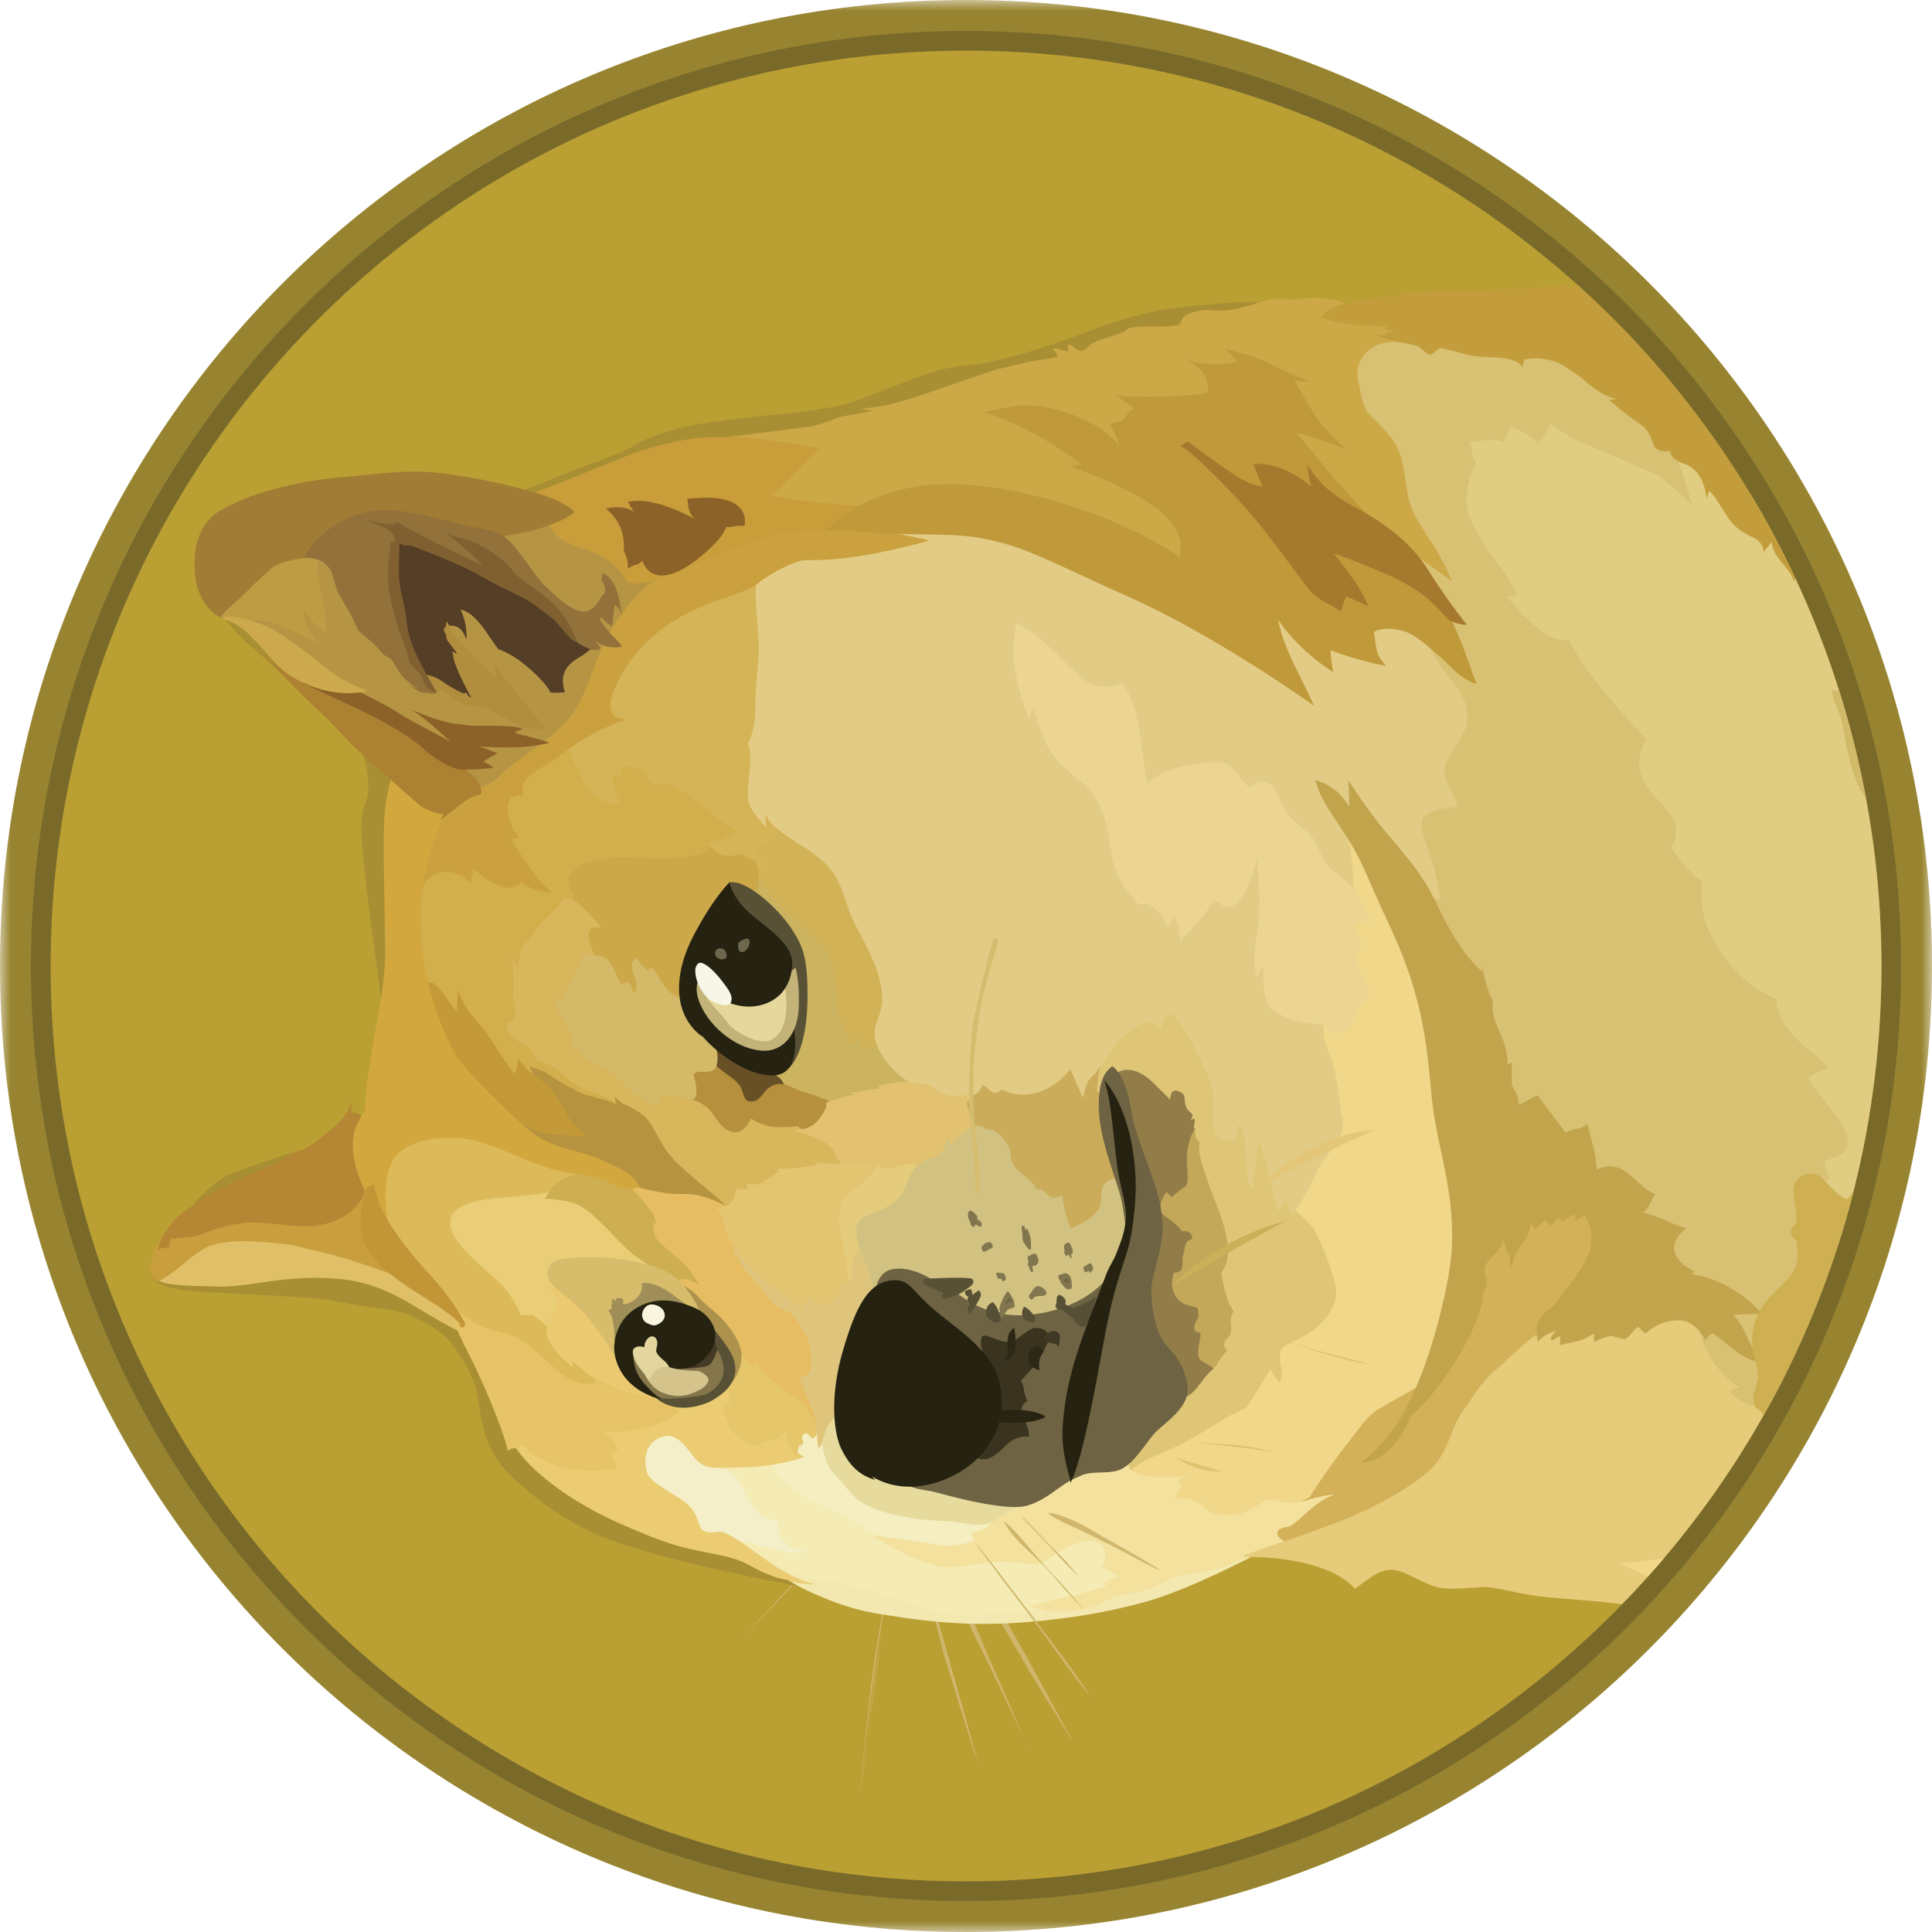<svg width="90" height="90" viewBox="0 0 90 90" fill="none" xmlns="http://www.w3.org/2000/svg">
<g clip-path="url(#clip0_394_5548)">
<mask id="mask0_394_5548" style="mask-type:luminance" maskUnits="userSpaceOnUse" x="0" y="0" width="90" height="90">
<path d="M0 0L0 90H90V0H0Z" fill="white"/>
</mask>
<g mask="url(#mask0_394_5548)">
<path d="M90 45C90 20.147 69.853 0 45 0C20.147 0 0 20.147 0 45C0 69.853 20.147 90 45 90C69.853 90 90 69.853 90 45Z" fill="#988430"/>
<path d="M88.558 45C88.558 20.943 69.057 1.442 45 1.442C20.943 1.442 1.441 20.943 1.441 45C1.441 69.057 20.943 88.559 45 88.559C69.057 88.559 88.558 69.057 88.558 45Z" fill="#7A6A2A"/>
<path d="M87.641 45C87.641 21.45 68.55 2.359 45 2.359C21.45 2.359 2.359 21.45 2.359 45C2.359 68.55 21.45 87.641 45 87.641C68.55 87.641 87.641 68.55 87.641 45Z" fill="#BA9F33"/>
<path fill-rule="evenodd" clip-rule="evenodd" d="M40.194 70.324C39.962 70.579 39.728 70.848 39.496 71.096C39.263 71.343 39.029 71.598 38.797 71.853L38.077 72.61C37.953 72.734 37.844 72.865 37.72 72.989C37.611 73.113 37.487 73.258 37.377 73.382C36.424 74.387 35.47 75.398 34.516 76.389C35.455 75.362 36.388 74.357 37.341 73.331L37.698 72.974C37.821 72.85 37.931 72.719 38.055 72.595L38.754 71.838C38.986 71.583 39.22 71.336 39.474 71.081C39.727 70.826 39.961 70.578 40.194 70.323L40.194 70.324ZM40.05 83.664C40.05 83.664 40.429 80.008 40.684 78.224C40.917 76.572 41.71 71.401 41.71 71.401L40.05 83.664ZM40.05 83.664C40.138 82.637 40.247 81.61 40.356 80.583C40.407 80.059 40.465 79.557 40.516 79.054L40.604 78.283C40.64 78.028 40.676 77.78 40.713 77.525L41.2 74.467L41.455 72.938C41.543 72.435 41.638 71.933 41.725 71.409C41.674 71.911 41.601 72.435 41.528 72.938L41.31 74.467L40.859 77.525C40.822 77.78 40.771 78.028 40.735 78.283L40.646 79.055C40.595 79.557 40.522 80.081 40.464 80.584C40.34 81.611 40.209 82.637 40.049 83.664L40.05 83.664ZM42.663 71.765C42.663 71.765 43.653 75.668 44.032 76.986C44.389 78.282 45.583 82.207 45.583 82.207L42.663 71.765Z" fill="#CFB66C"/>
<path fill-rule="evenodd" clip-rule="evenodd" d="M42.664 71.768C42.919 72.634 43.167 73.496 43.4 74.374L44.099 76.981C44.354 77.848 44.601 78.709 44.856 79.573L45.213 80.869C45.337 81.299 45.446 81.736 45.57 82.18C45.426 81.751 45.279 81.313 45.155 80.884L44.74 79.588C44.47 78.721 44.215 77.86 43.946 76.996C43.728 76.115 43.495 75.248 43.283 74.367C43.072 73.53 42.861 72.649 42.664 71.768ZM47.987 81.663C47.827 81.234 45.519 76.282 44.98 75.131C44.71 74.555 44.116 72.881 44.116 72.881L47.987 81.663Z" fill="#CFB66C"/>
<path fill-rule="evenodd" clip-rule="evenodd" d="M47.986 81.664C47.842 81.285 47.666 80.928 47.498 80.564L46.996 79.487L45.955 77.324C45.613 76.604 45.235 75.904 44.913 75.162C44.753 74.783 44.622 74.404 44.498 74.026L44.317 73.45C44.266 73.254 44.207 73.071 44.156 72.874C44.498 73.594 44.79 74.352 45.124 75.073C45.481 75.793 45.773 76.529 46.093 77.272L47.061 79.471C47.36 80.209 47.68 80.929 47.986 81.664ZM50.002 81.184C50.002 81.184 47.374 76.698 46.529 75.155C46.078 74.347 44.781 71.732 44.781 71.732L50.002 81.184Z" fill="#CFB66C"/>
<path fill-rule="evenodd" clip-rule="evenodd" d="M50.001 81.184C49.535 80.427 49.062 79.655 48.581 78.883L47.882 77.731C47.649 77.338 47.431 76.959 47.198 76.558C46.965 76.165 46.732 75.787 46.513 75.386C46.396 75.196 46.293 74.996 46.208 74.789L45.902 74.177C45.509 73.369 45.108 72.561 44.766 71.709C45.254 72.481 45.669 73.275 46.098 74.068C46.316 74.461 46.513 74.862 46.732 75.255C46.95 75.648 47.183 76.027 47.395 76.428C47.627 76.821 47.846 77.2 48.057 77.6L48.705 78.787L50.001 81.184ZM45.355 71.769C45.355 71.769 47.496 74.558 48.18 75.46C48.865 76.363 50.787 79.021 50.787 79.021L45.355 71.769Z" fill="#CFB66C"/>
<path fill-rule="evenodd" clip-rule="evenodd" d="M62.621 55.76L59.919 57.188L56.541 56.358L54.254 50.438L49.085 52.957L43.864 51.712L39.188 49.374L38.053 42.151L32.992 36.843L33.859 25.382L46.114 23.132L61.543 27.464L69.531 29.933L69.91 39.938L66.692 44.583L64.419 50.023L62.621 55.76Z" fill="#E2CC85"/>
<path fill-rule="evenodd" clip-rule="evenodd" d="M62.533 38.212C62.533 38.212 63.167 39.596 63.021 41.956C62.104 42.64 61.674 47.423 61.674 47.423C61.674 47.423 61.492 48.02 61.929 49.076C62.361 50.139 62.308 51.144 62.54 52.084C62.773 53.023 61.55 53.956 61.295 54.676C61.026 55.396 60.378 56.35 60.378 56.35L60.181 58.366L58.47 62.415L52.062 68.846L54.798 70.594L58.184 71.133L62.197 69.188L66.966 63.953L69.558 53.744L67.775 47.694L64.571 40.113L62.533 38.212Z" fill="#F1D789"/>
<path fill-rule="evenodd" clip-rule="evenodd" d="M39.89 74.481L35.965 73.185L33.431 71.641L33.016 66.668L37.37 68.161L44.768 72.318L51.373 70.593L52.901 73.651L51.46 74.591L48.154 75.347L44.441 75.398L39.89 74.481Z" fill="#F4ECB4"/>
<path fill-rule="evenodd" clip-rule="evenodd" d="M62.266 68.905L60.933 69.859C60.933 69.859 60.3 70.114 59.746 69.968C59.185 69.823 59.149 69.844 58.938 69.917C58.727 69.989 57.998 70.601 57.372 70.565C56.739 70.529 56.527 70.615 56.025 70.15C55.538 69.662 54.693 69.808 54.693 69.808L55.086 69.174L54.867 69.03C54.867 69.03 55.049 68.797 55.334 68.797C54.94 68.746 53.12 68.958 52.705 68.477C52.29 67.997 54.649 67.145 54.649 67.145L51.227 67.669L47.717 69.016L44.513 71.412L40.981 71.556H40.676C40.676 71.556 42.365 72.656 43.7 72.961C44.617 73.18 45.731 72.656 47.049 72.764C48.36 72.852 48.258 72.961 48.777 72.641C49.297 72.321 50.365 71.541 51.136 71.847C51.799 72.117 51.333 73.034 51.333 73.034C51.333 73.034 51.872 73.216 52.069 73.464C51.748 73.551 51.544 73.646 51.349 73.82C51.472 73.835 51.64 73.871 51.64 73.871C51.64 73.871 51.137 74.032 50.504 74.192C49.66 74.41 48.545 74.643 47.948 74.854C48.291 74.942 49.332 75.16 49.332 75.16L50.934 75.036L53.133 74.439L54.573 73.863L56.335 73.303L57.519 72.815L58.421 72.422L60.453 72.08L62.2 70.427L62.594 69.546L62.266 68.906L62.266 68.905Z" fill="#F3E19D"/>
<path fill-rule="evenodd" clip-rule="evenodd" d="M36.684 73.615C36.684 73.615 38.7 74.803 40.733 75.144C42.765 75.486 44.913 75.792 47.679 75.576C50.469 75.358 52.179 74.943 53.403 74.608C55.435 74.032 58.26 72.54 58.26 72.54L58.151 72.489C57.675 72.74 57.175 72.94 56.658 73.086C55.886 73.283 54.969 73.356 54.553 73.538C54.139 73.698 53.782 73.967 53.272 74.098C52.784 74.222 52.012 74.242 51.437 74.623C51.204 74.783 50.593 74.98 49.981 75.038C49.063 75.111 48.036 75.001 47.192 75.089C45.787 75.249 44.833 75.358 44.097 75.213C43.361 75.067 41.272 74.309 39.612 73.843C38.549 73.537 37.653 73.72 36.728 73.159C35.811 72.598 35.003 72.256 34.442 72.132C33.932 71.988 36.684 73.618 36.684 73.618V73.615Z" fill="#F2E8B0"/>
<path fill-rule="evenodd" clip-rule="evenodd" d="M35.875 67.989C35.875 67.989 36.057 68.601 36.377 68.892C36.683 69.183 36.938 69.307 37.455 69.7C37.972 70.094 38.395 70.116 39.042 70.436C39.676 70.756 40.63 71.463 40.972 71.55C41.314 71.638 42.916 71.783 43.673 71.965C44.431 72.125 45.363 71.783 45.363 71.783L45.275 71.368C45.275 71.368 45.814 71.368 46.179 70.953C46.535 70.538 44.969 70.466 44.969 70.466L39.734 68.915L38.147 66.578L36.865 66.323L35.875 67.989Z" fill="#F5EEC0"/>
<path fill-rule="evenodd" clip-rule="evenodd" d="M38.248 66.854C38.248 66.854 38.321 67.953 38.715 68.492C38.874 68.71 39.005 68.798 39.202 69.031C39.559 69.46 39.887 69.897 40.354 70.108C40.82 70.341 41.526 70.596 42.859 70.771C43.419 70.844 43.937 70.844 44.388 70.895C45 70.968 45.487 71.077 45.828 71.019C46.527 70.946 46.891 70.225 47.685 70.155L46.928 68.662L41.386 67.257L39.514 64.271L37.621 65.96L38.245 66.856L38.248 66.854Z" fill="#E6DB9D"/>
<path fill-rule="evenodd" clip-rule="evenodd" d="M75.565 74.726C75.51 74.72 75.455 74.714 75.399 74.707C73.527 74.49 72.108 74.453 71.22 74.293C69.96 74.06 69.492 73.9 69.02 73.936C68.263 73.987 67.71 74.045 67.127 73.972C66.355 73.863 65.438 73.106 64.805 73.127C64.302 73.142 63.975 73.397 63.669 73.615C63.363 73.834 63.108 74.008 63.108 74.008C63.108 74.008 62.081 72.516 57.945 72.53C57.954 72.5 57.966 72.47 57.982 72.443L60.071 71.707L60.683 71.205L64.28 69.275L66.69 66.792L69.159 63.123L71.663 60.822L78.34 60.589L82.243 63.596L83.135 64.088C81.171 68.001 78.618 71.588 75.565 74.726Z" fill="#E5CB7A"/>
<path fill-rule="evenodd" clip-rule="evenodd" d="M81.954 65.543C81.954 65.543 81.124 65.492 80.585 64.808C80.766 64.698 80.942 64.626 81.072 64.647C80.854 64.523 79.456 63.657 79.092 61.698C78.735 59.739 77.308 59.266 77.308 59.266L73.529 55.109L69.153 50.354L67.121 44.572L66.458 41.87C66.458 41.87 66.655 41.819 67.092 41.921C67.056 41.419 66.801 40.305 66.393 39.147C66.211 38.681 66.138 38.244 66.379 38.011C66.699 37.669 67.456 37.618 67.907 37.596C67.784 37.036 67.245 36.388 67.296 35.868C67.383 35.038 68.359 34.303 68.359 33.458C68.359 32.344 67.674 31.842 67.135 31.062C66.815 30.596 66.415 29.927 66.145 29.548C65.482 28.645 62.562 19.091 62.562 19.091L62.781 15.742L66.378 15.203L75.781 15.491C75.815 15.527 75.851 15.562 75.885 15.598L83.839 30.827L87.075 51.938C86.303 56.667 84.733 61.23 82.433 65.433L81.953 65.541L81.954 65.543Z" fill="#D8C173"/>
<path fill-rule="evenodd" clip-rule="evenodd" d="M76.762 73.449C76.134 73.149 75.61 72.879 75.422 72.832C75.8 72.794 76.63 72.726 77.512 72.588C77.266 72.878 77.016 73.165 76.762 73.449Z" fill="#F1D789"/>
<path fill-rule="evenodd" clip-rule="evenodd" d="M85.61 58.028L84.85 55.298L84.923 55.065C84.923 55.065 84.996 54.941 85.243 54.941C85.047 54.599 85.083 54.307 84.953 54.096C85.185 53.987 85.957 53.878 86.052 53.397C86.161 52.895 85.833 52.356 85.419 51.81C84.989 51.272 84.45 50.658 84.232 50.194C84.545 50.024 84.868 49.873 85.2 49.742C84.712 49.131 82.732 48.068 82.768 46.553C81.733 46.115 80.85 45.384 80.226 44.45C79.273 43.044 79.2 42.163 79.287 41.064C78.72 40.627 78.238 40.089 77.867 39.477C77.94 39.294 78.246 38.792 77.955 38.166C77.664 37.532 76.535 36.819 76.389 35.879C76.32 35.373 76.428 34.858 76.695 34.423C76.695 34.423 73.979 31.687 73.076 29.799C72.858 29.872 72.035 30.018 70.214 27.804C70.324 27.68 70.629 27.768 70.646 27.68C70.646 27.645 70.413 27.105 69.889 26.421C69.256 25.576 68.593 24.564 68.411 23.953C68.069 22.801 68.767 21.579 68.767 21.579C68.695 21.475 68.64 21.359 68.607 21.236C68.556 20.946 68.52 20.734 68.463 20.574C68.842 20.588 69.49 20.377 70.05 20.574C70.179 20.346 70.281 20.105 70.356 19.854C70.626 19.977 71.31 20.247 71.638 20.698C71.82 20.32 72.031 20.269 72.214 19.73C72.52 19.949 73.044 20.306 73.366 20.465C73.708 20.626 75.128 21.201 75.666 21.456C76.206 21.726 77.196 22.089 77.394 22.265C77.593 22.44 78.436 23.073 78.85 23.561C78.69 23.129 78.151 21.361 77.947 20.611C78.275 20.835 79.953 21.966 81.568 23.054C84.689 28.262 86.665 34.075 87.363 40.106C88.061 46.137 87.466 52.248 85.617 58.031L85.61 58.028Z" fill="#E0CD81"/>
<path fill-rule="evenodd" clip-rule="evenodd" d="M38.052 66.671C38.052 66.671 38.052 67.304 38.14 67.428C38.227 67.552 38.41 66.794 38.497 66.561C38.584 66.329 38.984 65.826 39.305 65.695C39.611 65.571 41.395 61.144 41.395 61.144L41.234 58.013L39.743 56.934L37.944 58.987L33.699 57.547L34.005 59.455L36.741 64.042L37.622 66.343L38.052 66.671Z" fill="#DFC57C"/>
<path fill-rule="evenodd" clip-rule="evenodd" d="M39.459 59.795C39.533 59.75 39.593 59.686 39.634 59.61C39.675 59.534 39.695 59.449 39.692 59.363C39.692 58.715 39.852 58.118 40.18 57.871C40.705 57.456 42.379 56.305 42.379 56.305L43.37 53.553L40.129 53.375L38.039 56.382L39.299 59.805H39.459V59.797L39.459 59.795Z" fill="#E5CC7C"/>
<path fill-rule="evenodd" clip-rule="evenodd" d="M40.659 60.335C40.659 60.335 40.696 59.833 40.462 59.2C40.229 58.566 39.727 57.525 39.924 57.073C40.193 56.44 41.038 56.571 41.796 55.886C42.262 55.471 42.247 54.714 42.75 54.284C43.252 53.855 43.019 52.377 43.019 52.377L46.043 51.816L48.927 54.066L52.509 54.802V57.844L51.407 60.623L48.095 61.992L44.745 61.308L40.659 60.335Z" fill="#D2C281"/>
<path fill-rule="evenodd" clip-rule="evenodd" d="M40.807 54.452C40.831 54.376 40.843 54.298 40.844 54.219C40.917 54.306 41.077 54.489 41.492 54.416C41.907 54.343 42.431 54.11 42.751 54.306C42.923 54.149 43.127 54.033 43.349 53.964C43.706 53.84 44.033 53.804 44.084 52.996C44.156 53.112 44.242 53.22 44.339 53.316C44.339 53.316 44.827 52.755 45.278 52.471C45.266 52.18 45.026 51.408 45.026 51.408L45.135 51.248L44.991 50.906C44.991 50.906 44.867 51.226 44.088 50.993C43.404 50.775 43.44 50.578 43.389 50.561C43.338 50.544 42.617 50.401 42.326 50.401C41.948 50.292 40.797 50.205 40.797 50.205L38.256 50.437L37.462 51.748L36.434 52.813L38.327 53.819L38.987 54.48L40.625 54.531L40.807 54.452Z" fill="#E2C270"/>
<path fill-rule="evenodd" clip-rule="evenodd" d="M38.679 51.297C38.679 51.297 39.342 51.064 39.851 50.976C39.752 50.945 39.649 50.928 39.546 50.925C39.546 50.925 40.551 50.743 40.966 50.707C40.951 50.635 40.929 50.563 41.002 50.547C41.074 50.531 41.883 50.365 42.334 50.403C41.834 50.1 41.414 49.68 41.111 49.18C40.929 48.889 40.733 48.547 40.718 48.189C40.703 47.629 41.075 47.221 41.075 46.551C41.075 44.935 39.888 43.471 39.524 42.393C39.254 41.6 39.058 40.915 38.621 40.435C38.424 40.202 37.987 39.786 37.339 39.408C36.475 38.906 35.723 38.382 35.628 37.857C35.672 38.094 35.689 38.336 35.679 38.577C35.679 38.577 35.519 38.417 35.3 38.145C35.082 37.873 34.813 37.548 34.813 37.082C34.813 36.252 34.936 35.837 34.936 35.371C34.922 34.905 34.813 34.636 34.813 34.636C34.813 34.636 35.155 34.147 35.155 33.048C35.169 31.949 35.264 31.213 35.315 30.638C35.367 30.062 35.155 28.133 35.171 27.58C35.185 27.219 35.272 26.864 35.426 26.538L30.242 28.322L24.641 34.731L27.342 38.547L33.211 44.416L35.315 50.095L36.648 51.282H38.679V51.297Z" fill="#CCB360"/>
<path fill-rule="evenodd" clip-rule="evenodd" d="M35.707 38.554C35.707 38.554 35.547 38.394 35.329 38.125C35.11 37.856 34.84 37.528 34.84 37.062C34.84 36.232 34.964 35.817 34.964 35.351C34.95 34.885 34.84 34.615 34.84 34.615C34.84 34.615 35.182 34.127 35.182 33.028C35.197 31.928 35.291 31.193 35.342 30.617C35.393 30.042 35.182 28.113 35.198 27.559C35.212 27.199 35.298 26.844 35.453 26.518L33.115 27.326L31.332 28.265L28.397 30.945C28.397 30.945 26.504 34.161 26.489 34.186C26.475 34.2 26.184 35.3 26.184 35.3L27.946 38.212L34.783 40.855L36.223 40.906L37.032 39.196C36.312 38.766 35.736 38.292 35.663 37.848C35.706 38.249 35.707 38.554 35.707 38.554Z" fill="#D5B457"/>
<path fill-rule="evenodd" clip-rule="evenodd" d="M36.196 38.593C36.21 38.848 36.16 39.059 35.978 39.118C35.366 39.336 35.279 39.511 35.279 39.694C35.279 39.877 35.672 40.123 35.708 40.27C35.744 40.416 35.257 40.59 35.257 40.59L35.184 40.75C35.184 40.75 35.795 41.69 36.516 42.352C37.237 43.014 38.461 44.1 38.678 44.587C38.896 45.075 38.97 46.75 39.094 47.323C39.218 47.896 39.633 48.532 39.727 48.619C39.822 48.707 39.924 48.364 40.018 48.313C40.106 48.262 40.069 48.874 40.162 48.925C40.235 48.961 40.65 48.781 40.861 48.692C40.783 48.535 40.741 48.364 40.737 48.19C40.723 47.629 41.094 47.221 41.094 46.551C41.094 44.935 39.907 43.471 39.543 42.394C39.274 41.6 39.077 40.915 38.64 40.435C38.444 40.202 38.007 39.787 37.358 39.408C36.914 39.132 36.499 38.862 36.194 38.592L36.196 38.593Z" fill="#D2B257"/>
<path fill-rule="evenodd" clip-rule="evenodd" d="M72.233 61.776C72.233 61.776 71.694 61.92 70.304 63.255C69.91 63.633 69.584 63.866 69.35 64.121C68.752 64.755 68.592 65.126 68.25 65.577C67.515 66.568 67.515 67.645 66.612 68.475C65.709 69.305 63.984 70.272 62.221 70.944C60.459 71.607 59.898 71.789 59.847 71.789C59.796 71.789 59.454 71.607 59.505 71.374C59.556 71.141 60.007 71.141 60.117 71.083C60.295 70.967 60.463 70.835 60.619 70.689C61.012 70.347 61.483 69.859 62.184 69.612C61.587 69.663 60.925 69.867 60.925 69.867C60.925 69.867 61.733 68.585 62.578 67.493C63.422 66.393 63.714 65.942 64.252 65.621C64.791 65.3 66.211 64.543 66.626 64.181C67.042 63.819 68.607 58.853 68.607 58.853L70.368 56.491L72.938 55.318L74.378 56.236L74.757 57.998L73.475 60.86L72.233 61.776Z" fill="#D2B159"/>
<path fill-rule="evenodd" clip-rule="evenodd" d="M63.38 68.133C63.38 68.133 64.334 67.536 65.237 66.079C66.031 64.769 66.752 62.694 67.181 60.844C67.436 59.781 67.632 58.718 67.647 57.764C67.683 55.194 66.948 53.424 66.708 51.232C66.584 50.045 66.49 48.589 66.132 47.074C65.666 45.13 65.141 43.98 64.404 42.414C63.88 41.278 63.487 40.237 62.984 39.392C62.285 38.205 61.506 37.339 61.273 36.334C61.616 36.458 62.227 36.589 62.861 37.579C62.846 37.055 62.81 36.334 62.81 36.334C62.81 36.334 63.225 37.033 64.157 38.263C64.733 39.021 65.708 40.026 66.356 41.052C66.771 41.715 67.076 42.436 67.324 42.909C67.958 44.061 68.278 44.526 69.052 45.283C69.038 45.014 69.052 44.992 69.052 44.992C69.052 44.992 69.176 45.946 69.54 46.63C69.54 46.774 69.489 47.023 69.613 47.46C69.722 47.802 69.97 48.254 70.101 48.72C70.297 49.383 70.21 49.6 70.21 49.6L70.428 49.492C70.428 49.492 70.414 50.356 70.443 50.644C70.457 50.593 70.479 50.607 70.479 50.607C70.488 50.658 70.505 50.706 70.53 50.751C70.62 50.89 70.686 51.042 70.727 51.202C70.741 51.29 70.741 51.363 70.763 51.472C70.85 51.436 71.339 51.151 71.627 51.02C71.7 51.129 72.938 52.768 72.938 52.768C73.018 52.717 73.103 52.676 73.193 52.644C73.353 52.593 73.586 52.571 73.695 52.52C73.913 52.397 73.95 52.324 73.95 52.324C73.95 52.324 73.986 52.52 74.074 52.863C74.147 53.154 74.27 53.511 74.343 54.015C74.363 54.17 74.375 54.325 74.379 54.481C74.54 54.408 75.151 54.088 75.857 54.678C76.563 55.268 76.666 55.45 77.117 55.632C77.048 55.723 76.987 55.821 76.935 55.923C76.847 56.119 76.717 56.389 76.542 56.484C76.775 56.539 77.004 56.612 77.226 56.702C77.714 56.884 78.195 57.153 78.559 57.204C78.34 57.401 77.911 57.765 77.998 58.267C78.085 58.77 78.77 59.17 78.967 59.258C78.843 59.258 78.748 59.345 78.894 59.367C79.054 59.382 80.728 59.658 82.083 61.202C81.741 61.216 80.983 61.216 80.736 61.252C80.88 61.397 81.093 61.573 81.544 62.621C81.996 63.648 82.447 63.486 82.447 63.486C82.447 63.486 81.727 63.573 80.969 63.019C80.212 62.459 79.855 62.117 79.797 62.117C79.737 62.126 79.682 62.151 79.636 62.19C79.563 62.262 79.476 62.408 79.418 62.408C79.382 62.321 78.967 61.454 78.107 61.505C77.336 61.556 76.935 61.883 76.651 62.117C76.615 62.153 76.345 61.774 76.258 61.825C76.207 61.862 75.865 62.327 75.682 62.386C75.573 62.372 75.466 62.348 75.362 62.313C75.202 62.262 75.092 62.225 74.983 62.24C74.801 62.276 74.299 62.473 74.248 62.531C74.262 62.48 74.248 62.117 74.248 62.117C74.248 62.117 73.782 62.407 73.563 62.459C73.345 62.51 72.769 62.619 72.66 62.677C72.675 62.553 72.697 62.248 72.66 62.248C72.551 62.233 72.369 62.517 72.228 62.392C72.243 62.304 72.316 62.137 72.52 61.977C72.287 62.064 71.835 62.21 71.653 62.516C71.603 62.372 71.471 61.882 71.726 61.453C71.981 61.023 72.337 60.877 72.337 60.877C72.337 60.877 72.534 60.622 72.826 60.228C73.182 59.777 73.69 59.202 74.049 58.284C74.158 58.087 74.158 57.585 74.085 57.221C74.047 57.062 73.986 56.91 73.903 56.77C73.873 56.719 73.849 56.665 73.83 56.609C73.673 56.688 73.522 56.778 73.379 56.879C73.379 56.755 73.393 56.609 73.393 56.609C73.393 56.609 73.197 56.522 72.817 56.915C72.73 56.828 72.673 56.718 72.526 56.718C72.512 56.842 72.33 57.061 72.257 57.112C72.206 57.039 72.038 56.93 71.987 56.806C71.9 56.915 71.536 57.184 71.5 57.308C71.456 57.19 71.402 57.076 71.34 56.966C71.34 56.966 71.179 57.578 71.048 57.774C70.904 57.971 70.655 58.262 70.582 58.437C70.509 58.619 70.473 58.939 70.327 59.07C70.364 58.947 70.327 58.75 70.327 58.604C70.327 58.495 70.342 58.444 70.342 58.408C70.291 58.422 70.181 58.422 70.145 58.138C70.125 58.002 70.083 57.869 70.021 57.745C70.021 57.745 70.007 58.015 69.716 58.321C69.424 58.627 69.192 58.882 69.155 59.056C69.119 59.238 69.279 59.581 69.264 59.792C69.228 60.083 69.082 60.207 69.082 60.207C69.082 60.207 69.169 61.175 67.859 63.323C66.723 65.18 65.718 65.989 65.718 65.989C65.655 66.162 65.577 66.331 65.485 66.491C65.121 67.19 64.364 68.158 63.373 68.129L63.38 68.133Z" fill="#C2A44D"/>
<path fill-rule="evenodd" clip-rule="evenodd" d="M19.674 41.346C19.729 41.178 19.83 41.028 19.966 40.914C20.359 40.572 21.101 40.353 21.895 41.133C22.004 40.827 22.039 40.7 22.004 40.434C22.325 40.703 23.009 41.314 23.606 41.351C24.094 41.387 24.24 41.082 24.24 41.082C24.24 41.082 24.779 41.548 25.68 41.569C25.432 41.349 25.203 41.108 24.995 40.849C24.566 40.31 24.078 39.568 23.772 39.065C23.901 39.072 24.029 39.055 24.151 39.014C24.151 39.014 23.379 38.075 23.722 37.286C23.882 36.93 24.384 37.09 24.384 37.09C24.384 37.09 24.202 36.602 24.544 36.26C24.887 35.917 25.769 35.433 26.111 35.185C26.272 35.076 26.578 34.792 27.051 34.501C27.713 34.104 28.413 33.772 29.14 33.511C28.762 33.496 28.172 33.402 28.543 32.324C28.922 31.246 29.716 30.023 31.279 28.996C32.843 27.97 34.608 27.715 35.279 27.198C35.928 26.674 37.005 26.135 37.457 26.098C37.908 26.062 39.364 26.259 43.304 25.181C42.081 24.875 39.364 24.409 39.364 24.409L36.969 24.154L29.556 23.863L23.125 31.604L18.734 37.654L19.113 41.594L19.674 41.346Z" fill="#CAA13E"/>
<path fill-rule="evenodd" clip-rule="evenodd" d="M30.705 26.965C30.705 26.965 29.985 27.074 28.761 28.894C27.552 30.715 27.552 32.135 26.526 33.445C25.718 34.45 23.86 35.499 23.249 36.181C22.645 36.844 20.897 36.953 20.897 36.953L19.025 34.718L14.22 31.393L11.125 28.583L12.997 27.236L15.196 25.364L19.608 24.323L26.067 23.944L30.706 26.968L30.705 26.965Z" fill="#B59544"/>
<path fill-rule="evenodd" clip-rule="evenodd" d="M38.448 24.714C37.469 24.659 36.487 24.78 35.55 25.071C34.058 25.551 31.407 26.6 30.415 27.087C29.315 27.284 29.227 27.138 29.104 26.927C28.98 26.715 28.528 25.921 26.941 25.486C25.355 25.052 25.303 23.702 25.303 23.702L24.691 22.872L27.844 21.613L30.691 20.513L32.869 20.171L34.725 19.916L38.65 20.513L41.315 23.462L38.448 24.714Z" fill="#C89D3A"/>
<path fill-rule="evenodd" clip-rule="evenodd" d="M82.195 65.859H82.114C82.076 65.798 82.027 65.744 81.97 65.7C81.897 65.649 81.81 65.612 81.788 65.576C81.752 65.503 81.644 65.16 81.679 64.979C81.714 64.797 81.912 64.316 81.897 64.061C81.883 63.537 81.482 62.925 81.665 61.956C81.934 60.5 82.924 60.158 83.485 59.313C83.878 58.737 83.703 58.141 83.703 58.054V57.857C83.703 57.821 83.397 57.552 83.412 57.406C83.427 57.114 83.667 57.086 83.682 56.904C83.733 56.474 83.463 55.644 83.573 55.228C83.611 55.105 83.679 54.993 83.77 54.902C83.861 54.811 83.973 54.743 84.096 54.704C84.366 54.617 84.708 54.69 84.905 54.901C85.319 55.352 85.713 55.782 86.057 55.869C86.141 55.758 86.232 55.651 86.327 55.55C85.409 59.152 84.022 62.619 82.199 65.859H82.195Z" fill="#CEB052"/>
<path fill-rule="evenodd" clip-rule="evenodd" d="M67.648 27.086C67.648 27.086 66.133 25.95 65.383 25.557C64.61 25.163 54.818 26.802 54.818 26.802L44.034 23.51L40.524 23.598C40.524 23.598 37.284 23.438 35.878 23.059C36.687 22.608 37.663 21.202 38.179 20.896C37.189 20.752 35.099 20.263 32.871 20.336C33.286 20.066 37.459 19.418 37.459 19.418L40.269 18.77L43.255 17.926L46.408 16.986L48.585 16.426L49.109 16.105L50.026 15.836L51.017 15.581L53.34 14.845L55.247 14.413L58.706 14.071C58.971 13.997 59.241 13.943 59.514 13.911C59.893 13.896 60.112 13.962 60.177 13.962C60.243 13.962 61.007 13.838 61.583 13.889C62.159 13.962 62.609 13.962 63.023 14.413C63.436 14.865 65.906 15.149 65.906 15.149L65.368 15.957C65.368 15.957 64.632 15.797 63.962 16.175C63.293 16.554 63.154 17.29 63.263 17.705C63.351 18.119 63.481 18.949 63.715 19.219C63.947 19.474 64.668 20.1 64.996 20.675C65.428 21.395 65.462 22.569 65.608 23.195C65.752 23.828 66.184 24.527 66.685 25.263C67.059 25.84 67.38 26.449 67.645 27.083L67.648 27.086Z" fill="#CCA847"/>
<path fill-rule="evenodd" clip-rule="evenodd" d="M83.557 27.086C83.557 27.086 83.588 27.038 83.639 26.945C81.216 21.772 77.78 17.137 73.535 13.313C72.062 13.355 70.551 13.409 69.991 13.469C68.804 13.592 67.596 13.505 66.897 13.541C66.198 13.578 63.351 13.971 62.615 14.153C61.88 14.35 61.516 14.729 61.516 14.786C61.531 14.837 62.899 15.143 63.244 15.143C63.588 15.143 64.416 15.216 64.627 15.216C64.613 15.267 64.483 15.289 64.431 15.289C64.613 15.362 64.933 15.449 64.97 15.486C65.006 15.522 64.664 15.435 64.591 15.486C64.518 15.537 64.555 15.63 64.373 15.61C64.265 15.601 64.158 15.584 64.052 15.559C64.052 15.559 64.373 15.777 65.188 15.937C65.996 16.097 66.019 16.097 66.091 16.155C66.179 16.206 66.47 16.498 66.579 16.512C66.775 16.527 66.972 16.243 67.081 16.221C67.264 16.207 68.108 16.476 68.521 16.563C68.934 16.651 69.744 16.614 70.159 16.707C70.538 16.78 70.757 16.851 70.916 17.1C70.953 16.919 71.004 16.744 71.004 16.744C71.004 16.744 72.081 16.489 72.999 17.137C73.319 17.37 73.465 17.428 73.757 17.675C74.295 18.164 74.909 18.542 75.307 18.579C75.19 18.604 75.07 18.621 74.95 18.63C74.95 18.63 75.832 19.387 76.334 19.707C76.982 20.122 76.946 20.698 77.106 20.859C77.266 21.021 77.557 21.056 77.79 21.003C77.826 21.147 77.878 21.418 78.439 21.6C78.729 21.688 79.014 21.906 79.21 22.248C79.406 22.591 79.465 23.006 79.516 23.217C79.567 23.035 79.567 22.962 79.625 22.875C79.807 22.984 80.091 23.486 80.455 24.047C80.798 24.608 81.3 24.877 81.628 25.016C81.933 25.16 82.13 25.372 82.167 25.715C82.254 25.57 82.457 25.357 82.523 25.248C82.56 25.409 82.56 25.68 82.975 26.166C83.397 26.675 83.521 26.85 83.558 27.084L83.557 27.086Z" fill="#C39D3C"/>
<path fill-rule="evenodd" clip-rule="evenodd" d="M86.929 37.22C86.733 36.941 86.573 36.639 86.452 36.321C86.001 35.186 85.913 33.984 85.768 33.511C85.624 33.059 85.425 32.703 85.316 32.142C85.444 32.157 85.564 32.169 85.677 32.183C86.197 33.836 86.615 35.519 86.929 37.223V37.22Z" fill="#D2BA6B"/>
<path fill-rule="evenodd" clip-rule="evenodd" d="M57.057 16.273C57.057 16.273 58.316 16.506 59.11 16.921C59.904 17.336 61.004 17.785 61.004 17.785C60.756 17.782 60.509 17.753 60.268 17.697C60.574 18.221 61.309 19.496 61.637 19.857C61.942 20.2 62.481 20.775 62.736 20.921C61.732 20.578 60.829 20.222 60.414 20.163C60.792 20.687 62.809 23.134 64.142 24.408L67.353 28.377C67.6 28.835 67.821 29.306 68.014 29.79C68.305 30.474 68.553 31.282 68.786 31.879C68.357 31.719 67.978 31.464 67.614 31.107C67.257 30.728 66.026 29.593 65.454 29.418C64.856 29.258 64.5 29.221 63.997 29.432C64.048 29.629 64.07 30.08 64.158 30.386C64.245 30.692 64.572 31.02 64.572 31.02C64.572 31.02 63.24 30.787 61.98 30.284C61.995 30.663 62.104 31.311 62.104 31.311C62.104 31.311 60.589 30.408 59.534 28.863C59.635 29.336 59.778 29.799 59.963 30.247C60.342 31.149 60.902 32.14 61.208 32.875C60.632 32.46 56.475 29.548 52.601 27.814C48.735 26.086 47.745 25.441 45.669 25.062C44.643 24.866 43.126 24.918 41.767 24.866C40.419 24.815 39.211 24.647 38.402 24.756C38.963 24.305 40.543 22.615 44.075 22.557C47.606 22.506 52.376 24.174 54.946 25.943C55.07 25.511 55.216 24.392 53.218 23.242C51.22 22.092 50.662 22.106 49.832 21.691C50.247 21.64 50.393 21.654 50.393 21.654C50.393 21.654 48.361 19.979 45.805 19.186C46.905 19.026 47.874 18.552 49.891 19.295C51.711 19.958 52.155 20.824 52.155 20.824C52.155 20.824 52.082 20.395 51.703 19.761C51.973 19.652 52.279 19.674 52.388 19.492C52.496 19.31 52.679 19.062 52.854 19.026C52.563 18.829 52.191 18.523 51.915 18.428C52.491 18.501 55.009 18.552 56.291 18.284C56.24 17.723 56.203 17.148 55.191 16.755C56.182 17.024 56.779 17.024 57.623 16.843C57.42 16.544 57.056 16.275 57.056 16.275L57.057 16.273Z" fill="#C0993A"/>
<path fill-rule="evenodd" clip-rule="evenodd" d="M16.923 35.19C16.923 35.19 17.156 35.751 17.156 36.704C17.156 37.534 16.836 37.301 16.836 38.597C16.836 40.592 17.988 47.561 17.972 48.784C17.957 49.578 18.314 46.105 18.314 46.105L18.438 37.228L18.294 35.445L16.945 34.782L16.923 35.19Z" fill="#A88F33"/>
<path fill-rule="evenodd" clip-rule="evenodd" d="M34.275 58.207C34.275 58.207 35.142 59.343 35.804 59.824C36.467 60.304 36.904 60.559 37.443 61.105C37.447 60.977 37.43 60.849 37.392 60.727C37.392 60.727 37.536 60.727 37.574 60.814C37.565 60.739 37.574 60.662 37.599 60.59C37.624 60.519 37.664 60.453 37.718 60.4C37.805 60.56 38.242 60.997 38.759 60.654C39.152 60.4 39.188 59.86 39.188 59.86C39.188 59.86 39.545 59.984 39.509 59.467C39.458 58.353 38.97 57.108 39.094 56.533C39.238 55.957 39.291 55.63 39.997 55.222C40.696 54.79 40.806 54.414 40.806 54.414C40.806 54.414 40.157 54.159 39.189 54.217C38.667 54.008 38.112 53.892 37.551 53.875L34.762 54.254L32.672 55.906L33.859 58.047L34.274 58.207H34.275Z" fill="#E3C571"/>
<path fill-rule="evenodd" clip-rule="evenodd" d="M33.859 56.176C33.859 56.176 34.238 56.016 34.274 55.345C34.434 55.418 34.456 55.418 34.58 55.396C34.703 55.382 34.886 55.36 34.886 55.36C34.85 55.287 34.801 55.22 34.742 55.163C34.902 55.127 35.156 55.2 35.339 55.163C35.45 55.141 35.557 55.104 35.659 55.055C35.634 55.044 35.61 55.032 35.586 55.018C35.55 55.004 35.979 54.874 36.306 54.516C36.256 54.516 36.206 54.504 36.162 54.48C36.254 54.474 36.342 54.444 36.417 54.392C36.404 54.419 36.387 54.444 36.366 54.465C36.366 54.465 37.518 54.429 38.114 54.232C38.075 54.199 38.034 54.17 37.99 54.145C37.954 54.145 38.311 54.159 38.566 54.195C38.821 54.246 39.178 54.21 39.178 54.21C39.074 54.078 38.989 53.934 38.923 53.781C38.835 53.562 38.566 53.205 37.968 52.987C37.63 52.86 37.282 52.763 36.927 52.695C37.063 52.625 37.209 52.576 37.359 52.551C37.541 52.536 37.447 52.194 37.447 52.194L36.653 52.121L34.854 51.689L33.74 51.296L30.791 49.403L28.157 45.983L28.842 42.997L25.419 40.478L22.812 44.818L23.242 48.925L28.404 52.652L33.087 55.637L33.859 56.176Z" fill="#D8B65B"/>
<path fill-rule="evenodd" clip-rule="evenodd" d="M26.387 34.666C26.387 34.666 26.438 34.921 26.819 35.657C27.2 36.392 27.321 36.902 27.882 37.186C28.443 37.47 28.887 37.492 28.887 37.492C28.887 37.492 28.669 36.989 28.596 36.698C28.523 36.392 28.545 36.05 28.669 36.086C28.754 36.121 28.832 36.17 28.902 36.23C28.902 36.23 28.887 35.654 29.171 35.669C29.456 35.685 29.768 35.779 29.907 35.887C30.051 35.997 30.264 36.448 30.431 36.499C30.774 36.623 30.788 36.448 31.064 36.514C31.334 36.565 31.858 36.805 32.776 37.591C33.693 38.4 34.341 38.743 34.341 38.743C34.341 38.743 33.606 39.136 32.972 39.34C33.045 39.484 33.474 40.258 33.474 40.258L27.235 42.049L26.819 42.013C26.819 42.013 26.623 41.853 26.259 41.816C26.171 42.086 26.098 42.122 25.757 42.479C25.415 42.836 24.999 43.127 24.715 43.724C24.555 43.811 24.337 43.921 24.249 44.358C24.161 44.794 24.089 45.056 24.089 45.056C24.089 45.056 24.001 44.824 23.819 44.714C23.856 44.984 23.943 45.202 23.929 45.792C23.914 46.389 23.892 46.455 23.943 46.782C23.994 47.109 24.14 47.502 23.637 47.648C23.514 47.809 23.623 48.151 24.052 48.442C24.481 48.734 24.824 48.835 24.991 49.396C25.239 49.435 25.476 49.522 25.69 49.651C25.96 49.811 26.229 50.066 26.63 50.408C27.263 50.947 28.304 50.86 29.098 51.719C29.892 52.586 26.899 51.575 26.899 51.575L23.587 50.192L19.735 46.252L19.32 40.136L22.488 39.539L23.515 36.553L26.391 34.667L26.387 34.666Z" fill="#D3AE4D"/>
<path fill-rule="evenodd" clip-rule="evenodd" d="M27.086 33.7L23.38 36.27L21.997 38.069C21.997 38.069 19.638 39.35 19.565 39.438C19.514 39.511 19.383 40.719 19.332 41.491L19.689 41.347C19.743 41.179 19.844 41.029 19.98 40.915C20.373 40.573 21.116 40.354 21.91 41.133C22.019 40.828 22.054 40.702 22.019 40.435C22.339 40.704 23.024 41.315 23.621 41.352C24.108 41.388 24.254 41.083 24.254 41.083C24.254 41.083 24.793 41.549 25.694 41.57C25.446 41.35 25.217 41.109 25.009 40.85C24.578 40.311 24.092 39.569 23.786 39.066C23.914 39.073 24.043 39.056 24.165 39.015C24.165 39.015 23.393 38.076 23.735 37.287C23.895 36.931 24.398 37.091 24.398 37.091C24.398 37.091 24.216 36.603 24.558 36.261C24.901 35.918 25.781 35.431 26.124 35.183C26.284 35.074 26.59 34.79 27.063 34.499C27.726 34.101 28.426 33.77 29.153 33.508C28.861 33.494 28.454 33.435 28.454 32.932L27.085 33.697L27.086 33.7Z" fill="#CAA13E"/>
<path fill-rule="evenodd" clip-rule="evenodd" d="M37.618 72.232C37.618 72.232 37.167 72.414 36.286 72.232C35.405 72.05 34.99 71.766 33.694 71.671C32.398 71.576 30.781 70.732 30.781 70.732L29.719 68.394L30.17 66.741L32.384 66.254L33.536 68.344C33.536 68.344 34.023 68.453 34.416 69.043C34.81 69.632 35.115 70.448 35.516 70.644C35.762 70.762 36.021 70.847 36.288 70.899C36.288 70.899 36.164 71.496 36.557 71.853C36.958 72.232 37.315 72.217 37.62 72.232H37.618Z" fill="#F4EFC8"/>
<path fill-rule="evenodd" clip-rule="evenodd" d="M37.026 67.514C37.026 67.514 37.149 67.711 37.458 67.856C37.225 68 35.841 68.344 34.596 68.359C33.351 68.373 33.042 68.448 32.613 68.16C32.184 67.872 31.732 66.742 30.959 66.903C30.223 67.063 29.918 67.733 30.129 68.556C30.273 69.132 31.498 69.56 32.109 70.157C32.575 70.609 32.502 71.148 32.757 71.293C33.1 71.49 33.442 71.308 33.66 71.366C33.733 71.381 34.126 71.563 34.6 71.891C35.553 72.553 36.901 73.674 38.109 73.82C37.425 73.769 37.41 73.805 36.653 73.624L36.471 73.733L34.112 73.013L32.168 72.547L28.913 71.505L25.585 69.671L23.59 67.886L23.714 66.03L26.502 65.811L31.738 64.748L34.491 62.513L36.902 66.096L37.026 67.516V67.514Z" fill="#EBCC73"/>
<path fill-rule="evenodd" clip-rule="evenodd" d="M38.014 66.399C38.014 66.399 38.087 66.705 38.029 66.814C37.971 66.924 37.905 67.032 37.832 66.996C37.76 66.96 37.636 66.763 37.578 66.763C37.525 66.759 37.472 66.776 37.431 66.81C37.391 66.844 37.365 66.893 37.359 66.945C37.338 67.113 37.447 67.164 37.447 67.164C37.447 67.164 37.323 67.324 37.303 67.455C37.293 67.377 37.288 67.3 37.288 67.222C37.197 67.423 37.135 67.636 37.106 67.856C36.997 67.674 36.676 67.316 36.676 67.084C36.676 66.851 36.64 66.705 36.516 66.741C36.392 66.778 36.211 66.96 36.138 67.156C36.05 67.084 35.919 67.032 35.562 67.207C35.205 67.389 34.964 67.316 34.878 67.258C34.768 67.207 34.572 67.025 34.448 66.938C34.324 66.85 34.157 66.777 34.069 66.632C34.018 66.559 33.925 66.326 33.836 66.093C33.749 65.838 33.64 65.627 33.749 65.481C33.858 65.321 34.004 65.394 34.004 65.394C34.004 65.394 33.822 64.891 34.055 64.44C34.273 63.989 34.411 62.889 34.411 62.889L35.205 62.495L37.441 65.102L37.98 66.179L38.016 66.398L38.014 66.399Z" fill="#E5C66B"/>
<path fill-rule="evenodd" clip-rule="evenodd" d="M34.363 62.782C34.363 62.782 34.902 63.59 35.098 63.772C35.113 63.663 35.186 63.481 35.295 63.554C35.404 63.641 35.783 64.166 36.14 64.457C36.497 64.763 36.948 65.054 37.167 65.156C37.363 65.265 37.938 66.095 38.011 66.379C38.011 65.782 37.276 64.58 37.276 64.129C37.494 64.144 37.742 64.005 37.763 63.75C37.785 63.495 37.924 62.76 37.312 61.77C36.715 60.78 36.27 61.107 35.98 60.692C35.455 59.898 34.989 59.578 34.698 59.141C34.407 58.705 34.341 58.478 34.341 58.478C34.341 58.478 34.123 58.464 34.145 58.334C34.149 58.299 34.162 58.265 34.184 58.237C34.206 58.209 34.235 58.187 34.268 58.174C34.268 58.174 33.729 57.417 33.584 56.446C33.574 56.469 33.556 56.487 33.533 56.497C33.533 56.497 33.497 56.425 33.46 56.41C33.46 56.41 33.387 56.359 33.424 56.322C33.46 56.286 33.729 56.235 33.839 56.162C33.766 56.002 33.081 55.696 33.081 55.696L30.977 54.96H29.055L29.164 55.536L30.999 59.856L33.715 62.478L34.363 62.784V62.782Z" fill="#E6BD62"/>
<path fill-rule="evenodd" clip-rule="evenodd" d="M24.931 50.346C24.874 50.112 24.783 49.888 24.661 49.681C24.894 49.769 25.149 49.769 25.703 50.147C26.256 50.526 26.336 50.54 26.911 50.846C27.509 51.152 28.368 51.188 28.746 51.48C28.683 51.349 28.641 51.209 28.623 51.065C28.623 51.065 28.877 51.356 29.147 51.48C29.416 51.604 29.977 51.822 30.319 52.361C30.662 52.899 30.88 53.584 31.688 54.319C32.482 55.055 33.487 55.812 33.848 56.191C33.506 55.995 32.822 55.725 32.37 55.652C31.919 55.579 31.38 55.667 30.783 55.543C30.186 55.42 29.756 55.42 28.715 54.823C27.673 54.227 24.054 53.207 24.054 53.207L23.355 51.008L24.928 50.345L24.931 50.346Z" fill="#B6933F"/>
<path fill-rule="evenodd" clip-rule="evenodd" d="M23.599 51.932C23.599 51.932 24.553 52.595 25.398 52.776C26.242 52.958 26.169 52.791 26.585 52.9C26.838 52.965 27.103 52.965 27.356 52.9C26.987 52.671 26.677 52.357 26.453 51.984C26.075 51.358 25.805 50.848 25.485 50.544C25.143 50.238 24.582 49.983 24.152 49.321C24.116 49.59 23.992 49.969 24.008 50.041C23.703 49.771 23.237 48.963 22.676 48.148C22.1 47.34 21.868 47.39 21.293 46.08C21.366 46.509 21.256 46.713 21.293 47.07C20.987 46.926 20.841 46.422 20.339 45.918C19.837 45.414 19.094 46.238 19.094 46.238L21.416 50.078L23.601 51.935L23.599 51.932Z" fill="#C49937"/>
<path fill-rule="evenodd" clip-rule="evenodd" d="M21.865 62.352L21.166 62.264L19.404 61.164L16.31 60.014H12.079L9.633 60.101L8.03 59.919L7.521 59.781L7.324 59.635L7.812 58.696L9.574 57.4L12.975 57.276L18.341 58.536L22.266 62.133L21.865 62.352Z" fill="#DFC068"/>
<path fill-rule="evenodd" clip-rule="evenodd" d="M7.127 59.491C7.127 59.491 7.142 60.067 9.538 60.19C11.934 60.313 13.193 60.372 14.38 60.46C15.567 60.547 16.288 60.751 16.987 60.853C17.686 60.955 18.64 61.013 19.223 61.34C19.492 61.484 20.337 61.792 20.97 62.513C21.669 63.321 22.157 64.529 22.194 64.712C22.266 65.033 22.427 66.656 22.791 67.319C22.915 67.552 23.06 67.952 23.475 68.396C24.269 69.278 25.689 70.45 27.4 71.295C29.956 72.591 37.172 73.887 37.172 73.887L36.684 73.595C36.684 73.595 36.036 73.559 34.9 72.911C33.764 72.277 32.49 72.459 30.312 71.578C29.483 71.236 28.405 70.806 27.487 70.282C25.994 69.452 24.713 68.447 24.014 67.435C22.878 65.782 22.631 63.962 22.631 63.962L21.334 62.003C21.334 62.003 20.672 61.661 19.915 61.209C18.852 60.576 17.665 59.769 15.939 59.593C13.383 59.323 11.709 59.971 10.194 59.935C8.68 59.898 7.566 59.884 7.296 59.578C7.026 59.272 7.128 59.49 7.128 59.49L7.127 59.491Z" fill="#A88F33"/>
<path fill-rule="evenodd" clip-rule="evenodd" d="M18.559 59.489C18.559 59.489 16.433 58.625 14.547 58.229C14.168 58.156 13.79 58.011 13.484 57.974C11.7 57.792 10.965 57.742 9.989 57.974C9.269 58.156 8.62 58.855 8.117 59.219C7.592 59.576 7.397 59.744 7.287 59.671C7.176 59.598 6.996 59.314 7.017 59.038C7.026 58.744 7.094 58.455 7.218 58.188C7.342 57.921 7.518 57.682 7.737 57.486C8.385 56.926 10.585 56.482 10.585 56.482L13.487 56.014L17.142 54.828L18.562 59.488L18.559 59.489Z" fill="#C99E3D"/>
<path fill-rule="evenodd" clip-rule="evenodd" d="M16.348 51.371C16.348 51.371 16.421 51.532 16.348 51.823C16.467 51.81 16.587 51.831 16.695 51.882C16.803 51.934 16.894 52.014 16.96 52.114C16.836 52.42 17.084 55.282 17.084 55.282C17.084 55.282 16.85 56.614 15.088 57.03C13.915 57.321 12.299 56.811 11.236 56.979C9.67 57.234 9.364 57.59 8.877 57.627C8.39 57.663 8.265 57.7 7.96 57.7C7.923 57.86 7.872 57.955 7.872 58.114C7.728 58.151 7.603 58.078 7.348 58.238C7.384 58.151 7.457 57.554 8.12 56.855C8.659 56.279 8.855 56.279 8.964 56.192C9.073 56.083 9.828 55.202 10.581 54.823C11.334 54.444 13.734 53.709 14.127 53.541C14.287 53.491 14.447 53.381 14.811 53.109C15.336 52.687 16.203 52.068 16.347 51.37L16.348 51.371Z" fill="#B58634"/>
<path fill-rule="evenodd" clip-rule="evenodd" d="M9 56.09C9.713 55.649 10.452 55.252 11.214 54.903C12.182 54.474 12.976 54.219 13.624 53.68C12.78 53.971 11.119 54.488 10.529 54.794C9.905 55.136 9.233 55.835 9 56.09Z" fill="#A88F33"/>
<path fill-rule="evenodd" clip-rule="evenodd" d="M20.969 61.041C20.969 61.041 21.151 61.777 21.872 63.146C22.105 63.597 22.301 64.026 22.484 64.442C22.971 65.52 23.422 66.677 23.671 67.595C23.758 67.522 23.794 67.486 23.794 67.486C23.794 67.486 24.151 67.486 24.355 67.289C24.464 67.398 25.454 68.855 28.767 68.425C28.658 68.134 28.512 67.792 28.512 67.741C28.527 67.653 28.767 67.631 28.767 67.522C28.767 67.413 28.623 67.056 28.134 66.677C28.331 66.692 30.311 66.91 31.643 65.738C31.389 65.52 30.544 64.966 30.544 64.966L30.275 64.952C30.275 64.952 29.335 64.901 28.476 64.595C27.617 64.288 26.983 63.692 26.983 63.692L22.534 60.576L20.969 61.042L20.969 61.041Z" fill="#E6C367"/>
<path fill-rule="evenodd" clip-rule="evenodd" d="M27.503 63.952C27.603 64.095 27.682 64.252 27.735 64.418C27.553 64.469 26.927 64.542 26.316 64.112C25.58 63.61 24.626 62.511 23.867 62.205C23.379 62.008 22.156 62.095 20.591 60.348C19.025 58.6 18.486 57.916 18.486 57.916L17.066 55.091L18.435 51.617L25.199 53.343L28.367 54.683L27.362 60.011L27.503 63.952Z" fill="#DCBA5A"/>
<path fill-rule="evenodd" clip-rule="evenodd" d="M25.666 61.922L24.836 61.259H24.247C24.247 61.259 24.05 60.524 23.241 59.73C22.433 58.937 20.882 57.837 20.977 56.868C21.086 55.9 23.081 55.805 23.642 55.769C24.203 55.732 25.477 55.608 26.162 55.412C26.846 55.194 29.438 57.771 29.438 57.771L30.771 59.522L25.666 61.922Z" fill="#E9CE77"/>
<path fill-rule="evenodd" clip-rule="evenodd" d="M32.579 59.867C32.579 59.867 31.734 59.328 31.552 59.723C31.028 59.49 30.475 59.061 30.475 59.061C30.475 59.061 29.718 58.755 28.786 57.765C27.854 56.775 27.234 56.163 26.608 56.002C26.201 55.903 25.783 55.85 25.363 55.842C25.451 55.735 25.529 55.62 25.596 55.5C25.669 55.339 26.295 54.582 27.555 54.691C28.815 54.8 29.339 55.267 29.339 55.267C29.339 55.267 29.79 55.719 30.024 56.039C30.256 56.381 30.526 56.505 30.548 57.08C30.501 57.021 30.464 56.955 30.438 56.883C30.438 56.883 30.366 57.481 30.657 57.801C30.948 58.122 31.844 58.803 32.114 59.146C32.332 59.488 32.58 59.866 32.58 59.866L32.579 59.867Z" fill="#CDAE50"/>
<path fill-rule="evenodd" clip-rule="evenodd" d="M18.416 35.657C18.102 36.517 17.925 37.422 17.892 38.337C17.841 39.866 17.928 42.101 17.942 44.293C17.957 46.652 17.134 48.793 16.989 51.764C16.697 52.251 15.423 53.492 18.124 57.363C18.11 57.13 17.527 54.552 18.649 53.657C19.763 52.754 21.656 53.009 22.107 53.133C23.113 53.366 24.576 54.123 25.603 54.428C26.63 54.734 27.169 54.662 27.889 54.88C28.609 55.099 28.967 55.579 29.797 55.295C29.564 54.917 29.564 54.719 28.144 54.087C26.724 53.454 25.712 53.584 24.51 52.535C23.302 51.509 21.648 49.799 21.233 49.15C20.818 48.5 18.139 43.339 20.695 37.936C20.556 36.633 18.416 35.657 18.416 35.657Z" fill="#D2A83E"/>
<path fill-rule="evenodd" clip-rule="evenodd" d="M17.423 55.187C17.368 55.193 17.314 55.205 17.263 55.223C17.156 55.274 17.058 55.34 16.971 55.42C16.971 55.42 16.738 56.702 16.811 57.35C16.935 58.486 18.34 59.513 19.061 59.993C19.782 60.474 20.896 61.071 21.471 61.719C21.415 61.712 21.358 61.724 21.311 61.755C21.311 61.755 21.362 61.719 21.435 61.791C21.508 61.864 21.544 61.864 21.579 61.828L21.688 61.718C21.688 61.682 21.236 60.677 19.96 59.308C18.627 57.852 17.944 56.738 17.709 56.155C17.577 55.844 17.481 55.52 17.423 55.187Z" fill="#C29637"/>
<path fill-rule="evenodd" clip-rule="evenodd" d="M11.949 30.328C11.949 30.328 12.24 30.561 12.561 30.852C13.245 31.5 14.017 32.345 14.81 33.066C15.568 33.75 16.158 34.522 17.148 35.389C18.138 36.256 19.238 37.261 19.558 37.515C19.879 37.748 20.403 37.93 20.672 37.93C20.585 38.054 20.49 38.199 20.49 38.199C20.605 38.138 20.712 38.065 20.811 37.981C21.066 37.799 21.387 37.515 21.583 37.369C21.832 37.19 22.114 37.062 22.413 36.991C22.427 36.904 22.537 36.343 21.386 35.644C20.235 34.944 18.976 34.028 18.976 34.028L16.813 32.571L14.979 31.654L12.925 30.502L11.949 30.326V30.328Z" fill="#AC8132"/>
<path fill-rule="evenodd" clip-rule="evenodd" d="M10.477 28.835C10.477 28.835 11.197 29.717 11.629 30.059C12.061 30.401 13.194 31.211 13.194 31.211L13.158 30.919L11.848 29.441L10.821 28.865L10.479 28.836L10.477 28.835Z" fill="#A88F33"/>
<path fill-rule="evenodd" clip-rule="evenodd" d="M68.344 29.105C68.344 29.105 67.746 29.12 67.39 28.785C67.033 28.443 66.509 27.576 64.543 26.732C62.577 25.887 62.133 25.793 62.133 25.793C62.133 25.793 63.428 27.307 63.734 28.241C63.282 28.022 62.962 27.898 62.729 27.789C62.62 27.913 62.496 28.437 62.438 28.488C62.147 28.197 61.433 28.037 60.96 27.447C60.384 26.689 59.394 25.306 58.512 24.231C57.63 23.155 55.578 21.041 54.98 20.772C55.213 20.611 55.359 20.576 55.359 20.576C55.359 20.576 56.743 21.638 57.623 22.192C58.381 22.68 58.81 22.643 58.81 22.643L58.378 21.638C58.378 21.638 59.456 21.347 61.095 22.665C60.876 22.089 61.007 21.857 60.825 21.529C61.168 22.068 61.634 22.811 62.915 23.51C64.197 24.194 65.689 25.126 66.621 26.699C67.604 28.228 68.339 29.109 68.339 29.109L68.344 29.105Z" fill="#A67A2E"/>
<path fill-rule="evenodd" clip-rule="evenodd" d="M19.171 33.051C19.171 33.051 20.416 33.649 21.385 33.736C21.618 33.75 21.8 33.809 22.069 33.809C22.936 33.823 23.904 33.758 24.355 33.953C24.173 34.026 24.05 34.062 23.977 34.135C24.283 34.244 25.237 34.441 25.593 34.601C25.36 34.674 24.552 34.834 23.598 34.819C22.645 34.804 22.462 34.783 22.266 34.783C22.557 34.819 22.95 35.016 23.183 35.089C22.987 35.198 22.732 35.322 22.521 35.468C22.665 35.555 22.877 35.664 22.987 35.759C22.899 35.774 22.666 35.81 22.339 35.832C21.96 35.846 21.473 35.868 21.37 35.846C21.174 35.81 20.402 35.504 19.695 34.856C18.851 34.084 17.227 33.29 16.725 33.057C16.222 32.825 14.133 31.834 14.133 31.834V31.077L16.637 32.176C16.637 32.176 18.006 32.839 18.509 33.181C19.012 33.523 20.454 34.244 21.015 34.565C20.709 34.332 20.549 34.135 20.257 33.902C20.053 33.676 19.172 33.051 19.172 33.051L19.171 33.051Z" fill="#8C6228"/>
<path fill-rule="evenodd" clip-rule="evenodd" d="M10.383 28.821C10.764 28.945 11.117 29.14 11.424 29.397C11.963 29.848 12.684 30.817 13.259 31.29C13.82 31.722 15.349 32.586 17.162 32.193C16.769 32.049 15.99 31.778 15.108 31.057C14.227 30.336 13.215 29.564 12.429 29.185C11.635 28.807 11.009 28.756 11.009 28.756L10.827 28.612L10.412 28.699L10.383 28.823V28.821Z" fill="#CBA94C"/>
<path fill-rule="evenodd" clip-rule="evenodd" d="M58.681 14.074C58.681 14.074 57.887 14.365 57.166 14.453C56.445 14.54 56.302 14.309 55.477 14.576C54.975 14.737 55.045 15.028 54.975 15.101C54.904 15.174 54.145 15.225 53.73 15.21C53.314 15.196 52.776 15.225 52.542 15.297C52.455 15.406 52.382 15.479 51.844 15.64C51.304 15.822 51.035 15.909 50.875 15.996C50.716 16.084 50.57 16.339 50.409 16.339C50.089 16.339 49.922 16.048 49.833 16.048C49.651 16.062 49.797 16.281 49.746 16.339C49.659 16.412 49.135 16.157 49.062 16.251C49.026 16.288 49.331 16.543 49.244 16.608C49.156 16.681 48.29 16.769 47.715 16.9C47.154 17.023 46.746 17.155 46.579 17.169C46.419 17.183 43.593 18.174 42.909 18.414C42.331 18.608 41.742 18.77 41.147 18.902C40.804 18.975 40.105 19.026 40.178 19.062C40.251 19.099 40.608 19.077 40.593 19.135C40.578 19.186 39.334 19.368 39.137 19.426C38.94 19.477 38.273 19.783 37.79 19.858C37.302 19.931 36.028 20.091 35.161 20.2C34.295 20.31 33.938 20.36 33.721 20.36C33.191 20.343 32.659 20.372 32.134 20.448C31.216 20.592 30.102 20.88 29.454 21.132C28.231 21.62 25.1 22.917 24.321 23.148C24.124 23.148 24.233 22.893 24.233 22.893C24.233 22.893 25.821 22.26 27.044 21.794C28.267 21.343 29.345 20.913 29.454 20.804C29.563 20.716 30.765 20.032 32.731 19.726C34.697 19.42 36.51 19.311 37.719 19.129C38.295 19.041 38.906 18.969 39.517 18.787C40.18 18.59 40.864 18.285 41.913 17.884C42.794 17.541 43.529 17.287 44.163 17.148C44.971 16.988 45.583 16.988 45.984 16.893C46.326 16.806 47.01 16.675 48 16.369C48.989 16.063 50.264 15.612 51.058 15.306C52.645 14.709 53.971 14.442 54.677 14.352C55.405 14.272 57.925 14.002 58.682 14.075L58.681 14.074Z" fill="#A88F33"/>
<path fill-rule="evenodd" clip-rule="evenodd" d="M10.295 28.782L10.382 28.819C10.382 28.819 10.418 28.71 10.565 28.731C10.764 28.73 10.964 28.742 11.162 28.768C11.416 28.804 11.613 28.877 11.773 28.891C12.115 28.891 12.508 28.84 13.484 29.323C13.754 29.467 13.986 29.556 14.147 29.629C14.54 29.811 14.598 29.847 14.78 30.008C14.636 29.753 14.06 28.835 14.147 28.369C14.329 28.69 14.686 29.178 15.152 29.484C15.166 29.411 15.225 29.105 15.152 28.62C15.028 27.811 14.737 26.908 14.795 26.115C14.846 25.248 13.754 25.59 13.754 25.59L11.555 26.591L10.223 28.484L10.295 28.782Z" fill="#BE9C44"/>
<path fill-rule="evenodd" clip-rule="evenodd" d="M26.767 23.848C26.767 23.848 25.922 24.692 23.023 25.035C20.11 25.377 15.823 25.304 15.823 25.304L14.148 25.988C14.148 25.988 13.034 26.133 12.619 26.491C12.205 26.85 11.505 27.554 11.163 27.874C10.821 28.195 10.355 28.559 10.282 28.777C10.1 28.668 9.073 28.18 9.059 26.309C9.044 24.438 10.085 23.861 10.464 23.666C10.843 23.47 12.48 22.588 15.6 22.261C18.716 21.955 18.95 21.94 20.027 21.991C20.624 22.027 22.008 22.224 23.486 22.567C24.738 22.88 26.137 23.222 26.77 23.849L26.767 23.848Z" fill="#A17C34"/>
<path fill-rule="evenodd" clip-rule="evenodd" d="M29.249 26.498C29.27 26.216 29.206 25.935 29.067 25.689C29.053 25.42 29.177 24.445 28.223 23.695C28.441 23.644 29.031 23.512 29.555 23.855C29.373 23.672 29.3 23.403 29.249 23.367C29.519 23.352 30.349 23.098 32.366 24.175C32.045 23.884 32.06 23.542 32.023 23.236C32.402 23.221 33.676 23.018 34.361 23.556C34.827 23.913 34.681 24.496 34.681 24.496C34.579 24.487 34.477 24.487 34.375 24.496C34.179 24.51 33.982 24.583 33.851 24.532C33.723 24.813 33.545 25.07 33.327 25.289C32.729 25.923 31.71 26.745 30.953 26.804C30.108 26.877 29.926 26.119 29.926 26.119C29.869 26.183 29.803 26.237 29.729 26.279C29.606 26.316 29.409 26.352 29.249 26.498Z" fill="#8C6228"/>
<path fill-rule="evenodd" clip-rule="evenodd" d="M20.091 32.111C20.091 32.111 20.04 32.148 20.273 32.344C20.04 32.307 19.821 32.271 19.61 32.257C19.415 32.164 19.233 32.043 19.072 31.899C19.29 32.009 19.486 32.082 19.486 32.082C19.486 32.082 18.984 31.812 18.678 31.419C18.46 31.149 18.358 30.807 18.154 30.662C17.936 30.502 17.899 30.538 17.863 30.502C17.863 30.502 17.63 30.145 16.945 29.598C16.857 29.526 16.763 29.416 16.675 29.343C16.625 29.22 16.494 28.928 16.318 28.586C16.122 28.229 15.853 27.829 15.742 27.581C15.524 27.093 15.546 26.576 15.203 26.336C15.152 26.154 14.606 25.958 14.141 25.994C14.25 25.725 15.109 24.341 16.988 23.867C18.32 23.525 20.373 24.137 21.364 24.392C22.355 24.647 23.09 24.683 23.541 25.04C24.139 25.492 24.981 26.948 25.398 27.305C25.74 27.611 26.607 28.528 27.233 28.492C27.699 28.455 27.953 27.88 28.041 27.756C28.129 27.632 28.238 27.633 28.185 27.399C28.132 27.166 28.025 27.079 28.025 26.984C28.039 26.875 28.061 26.875 28.061 26.824C28.06 26.787 28.055 26.751 28.046 26.715C28.046 26.715 28.709 26.751 28.91 28.302C28.925 28.412 28.961 28.521 28.983 28.659C28.896 28.477 28.896 28.368 28.627 28.171C28.59 28.39 28.554 29.016 28.503 29.176C28.415 29.125 28.182 28.958 28.073 28.82C27.964 28.696 27.929 28.834 27.986 28.943C28.113 29.131 28.252 29.311 28.401 29.482C28.561 29.664 28.779 29.824 28.977 30.116C28.685 30.203 28.132 30.189 27.731 29.846C27.746 29.934 28.001 30.101 27.95 30.261C27.684 30.29 27.416 30.273 27.156 30.21C26.828 30.123 26.253 29.65 26.253 29.65L22.168 27.363L19.073 26.876L20.091 32.111Z" fill="#92723A"/>
<path fill-rule="evenodd" clip-rule="evenodd" d="M20.266 32.235C20.266 32.235 20.353 32.358 20.521 32.111C20.572 32.147 20.754 32.235 20.878 32.344C21.021 32.467 21.111 32.599 21.235 32.65C21.489 32.759 21.664 32.846 21.774 32.846C21.883 32.846 22.582 32.883 23.033 33.188C23.194 33.298 23.463 33.422 23.645 33.509C23.965 33.691 24.221 33.851 24.365 33.888C24.619 33.96 25.318 34.011 25.318 34.011C25.318 34.011 25.122 33.851 25.049 33.793C25.231 33.88 25.427 33.975 25.573 34.113C25.5 34.026 25.318 33.771 24.94 33.342C24.438 32.744 23.593 31.812 22.924 30.676C23.047 31.019 23.047 31.31 23.084 31.543C22.902 31.36 20.98 29.722 20.798 28.863C20.732 28.811 20.649 28.785 20.564 28.79L20.492 29.526L20.812 31.019L19.66 31.237L20.265 32.235H20.266Z" fill="#B18E3E"/>
<path fill-rule="evenodd" clip-rule="evenodd" d="M26.819 29.863C26.819 29.863 27.016 30.06 27.504 30.242C27.358 30.382 27.193 30.502 27.016 30.599C26.564 30.868 25.989 31.283 26.317 32.252C26.011 32.266 25.851 32.288 25.632 32.252C25.596 32.091 25.203 31.604 24.628 31.116C24.235 30.773 23.783 30.453 23.208 30.235C23.098 30.09 22.916 29.841 22.705 29.515C22.385 29.048 21.948 28.488 21.46 28.4C21.547 28.619 21.766 29.085 21.73 29.784C21.606 29.515 21.475 29.1 20.936 29.151C20.863 29.041 20.812 28.954 20.812 28.954C20.785 29.036 20.772 29.122 20.776 29.209C20.725 29.224 20.652 29.245 20.688 29.369C20.724 29.493 20.725 29.513 20.776 29.529C20.791 29.58 20.776 29.748 20.863 29.872C20.951 29.995 21.242 30.338 21.293 30.469C21.205 30.418 21.075 30.345 21.075 30.345C21.075 30.345 21.111 30.702 21.219 30.957C21.379 31.423 21.67 31.962 21.954 32.508C21.867 32.457 21.81 32.435 21.794 32.399C21.777 32.363 21.758 32.275 21.743 32.275C21.728 32.275 21.599 32.311 21.547 32.289C21.201 32.126 20.869 31.933 20.556 31.713C20.214 31.459 19.726 31.408 19.726 31.408L19.165 30.294L18.445 27.163L18.569 25.131L19.974 25.386L22.428 26.585L24.664 27.612L26.033 28.785L26.819 29.863Z" fill="#543E26"/>
<path fill-rule="evenodd" clip-rule="evenodd" d="M20.736 24.786C20.736 24.786 22.25 26.009 22.483 26.351C22.017 26.133 19.243 24.786 18.471 24.298C18.384 24.407 18.384 24.553 17.031 24.211C17.715 24.502 18.072 24.604 18.254 24.844C18.436 25.084 18.378 25.113 18.378 25.276C18.323 25.245 18.259 25.233 18.196 25.24C18.196 25.24 18.072 26.267 18.072 26.968C18.072 27.669 18.451 29.057 18.757 29.829C19.012 30.441 19.012 30.783 19.172 31.002C19.353 31.22 19.55 31.344 19.601 31.453C19.652 31.541 19.783 31.955 19.921 32.05C20.065 32.138 20.227 32.283 20.264 32.283C20.3 32.283 20.351 32.32 20.314 32.21C20.3 32.174 20.154 31.904 19.972 31.599C19.739 31.184 19.47 30.681 19.31 30.317C18.895 29.276 18.968 28.948 18.88 28.483C18.793 27.995 18.589 27.296 18.589 26.83C18.575 26.364 18.589 25.483 18.625 25.279C18.698 25.366 18.786 25.439 19.091 25.402C19.179 25.402 19.273 25.475 19.485 25.547C20.082 25.764 21.072 26.18 21.574 26.41C22.258 26.731 22.834 27.095 23.191 27.274C23.547 27.454 24.486 27.851 24.989 28.243C25.492 28.635 25.797 28.84 25.907 28.963C26.016 29.085 26.664 29.968 26.897 29.902C26.846 29.742 26.465 28.729 25.638 27.994C24.81 27.26 24.305 27.113 23.853 26.538C23.402 25.963 22.645 25.511 22.019 25.242C21.436 25.016 21.254 25.067 20.737 24.784L20.736 24.786Z" fill="#806031"/>
<path fill-rule="evenodd" clip-rule="evenodd" d="M32.038 51.151C32.038 51.151 32.7 51.312 33.028 51.676C33.349 52.033 33.625 52.666 34.164 52.739C34.703 52.826 34.972 52.105 34.972 52.105C34.972 52.105 35.62 52.499 36.108 52.499C36.611 52.499 36.705 52.513 37.186 52.462C37.223 52.52 37.272 52.569 37.33 52.606C37.33 52.606 37.796 52.57 38.087 52.213C38.378 51.856 38.553 51.551 38.48 51.369C38.539 51.341 38.6 51.317 38.662 51.296C38.662 51.296 37.978 51.026 37.381 50.844C36.769 50.662 36.856 50.502 36.033 50.429C35.211 50.357 33.798 49.565 33.798 49.565L32.591 49.025L31.906 49.906L32.038 51.151Z" fill="#B6903C"/>
<path fill-rule="evenodd" clip-rule="evenodd" d="M33.227 49.513C33.413 49.695 33.613 49.863 33.824 50.015C34.144 50.248 34.435 50.43 34.559 50.772C34.684 51.114 34.683 51.333 35.026 51.311C35.368 51.289 35.513 50.969 35.688 50.787C35.87 50.59 36.176 50.43 36.518 50.517C36.468 50.408 36.409 50.211 36.016 50.029C35.623 49.847 33.227 48.575 33.227 48.575L33.227 49.513Z" fill="#685026"/>
<path fill-rule="evenodd" clip-rule="evenodd" d="M27.698 44.494C27.698 44.494 27.407 44.385 27.196 44.494C26.978 44.604 26.905 45.266 26.657 45.594C26.402 45.936 26.225 46.351 26.337 46.694C26.213 46.643 25.943 46.439 25.885 46.606C25.834 46.767 26.104 47.363 26.227 47.523C26.351 47.684 26.497 48.048 26.584 48.121C26.672 48.193 26.839 48.317 26.766 48.39C26.716 48.463 26.584 48.499 26.657 48.623C26.73 48.747 27.218 49.343 27.502 49.453C27.786 49.563 28.42 49.81 29.14 50.553C29.86 51.295 30.327 51.616 30.596 51.398C30.866 51.179 30.669 51.077 30.902 51.04C31.131 51.012 31.362 51.025 31.587 51.077C31.965 51.164 32.322 51.31 32.395 51.113C32.555 50.611 32.251 50.123 32.344 50.014C32.54 49.795 33.247 50.138 33.385 49.621C33.529 49.096 33.261 48.579 33.261 48.579L32.235 46.671L31.266 44.836L29.409 43.898L27.858 44.401L27.698 44.497V44.494Z" fill="#D4B968"/>
<path fill-rule="evenodd" clip-rule="evenodd" d="M32.132 46.295C32.132 46.295 31.644 46.615 31.214 46.222C30.784 45.828 30.602 45.268 30.333 45.05C30.282 45.091 30.244 45.147 30.224 45.21C29.965 45.065 29.756 44.844 29.627 44.576C29.518 44.685 29.43 44.831 29.43 44.991C29.43 45.348 29.649 45.567 29.649 45.895C29.649 46.215 29.488 46.251 29.488 46.251C29.488 46.251 29.437 45.712 29.197 45.764C28.942 45.814 28.942 45.907 28.942 45.907C28.942 45.907 28.51 44.866 28.28 44.684C28.049 44.502 27.777 44.524 27.668 44.488C27.668 44.364 27.289 43.643 27.45 43.352C27.61 43.061 28.047 43.265 28.047 43.265C28.047 43.265 27.384 42.383 26.734 41.934C26.77 41.54 26.465 41.358 26.465 41.07C26.465 40.712 26.953 40.152 27.994 40.043C28.591 39.97 28.933 39.861 29.989 39.97C30.586 40.021 31.861 40.006 32.494 39.826C32.996 39.703 32.945 39.411 32.945 39.411C33.098 39.456 33.235 39.544 33.338 39.666C33.52 39.863 34.001 39.884 34.183 39.863C34.316 39.834 34.447 39.797 34.576 39.753C34.576 39.753 34.846 39.986 35.028 40.045C35.21 40.096 35.334 40.336 35.334 40.511C35.334 40.686 35.319 40.598 35.334 40.831C35.349 41.064 35.385 41.137 35.334 41.283C35.283 41.429 35.224 41.538 34.758 41.479C34.292 41.428 33.207 43.278 33.207 43.278L32.129 46.302L32.132 46.295Z" fill="#CCA849"/>
<path fill-rule="evenodd" clip-rule="evenodd" d="M36.737 49.771C36.737 49.771 37.618 49.109 37.618 46.385C37.618 45.089 37.494 44.637 37.421 44.369C37.348 44.078 36.919 42.986 35.623 41.886C34.451 40.896 33.97 41.114 33.97 41.114L33.883 41.69L34.138 43.562L36.497 49.101L36.737 49.773V49.771Z" fill="#585136"/>
<path fill-rule="evenodd" clip-rule="evenodd" d="M36.955 47.739C36.955 47.739 37.48 50.098 35.987 50.098C34.531 50.098 33.002 48.641 32.732 48.277C32.462 47.898 32.156 46.995 32.156 46.995V44.818L33.256 44.403L35.629 44.585L36.955 47.739Z" fill="#252211"/>
<path fill-rule="evenodd" clip-rule="evenodd" d="M32.601 45.561C32.601 45.561 32.186 46.012 32.745 47.039C33.305 48.066 34.473 48.896 35.535 48.947C36.474 48.998 37.173 48.175 37.209 46.894C37.245 45.94 37.136 45.364 37.065 45.073C36.978 45.146 36.505 45.525 36.505 45.525L32.601 45.561Z" fill="#C3B378"/>
<path fill-rule="evenodd" clip-rule="evenodd" d="M32.83 46.004C32.83 46.004 32.743 46.113 32.918 46.436C33.062 46.706 33.442 47.099 33.712 47.404C33.872 47.601 33.944 47.725 34.068 47.836C34.607 48.288 35.489 48.667 35.925 48.448C36.362 48.229 36.865 47.508 36.523 45.673L32.831 46.01L32.83 46.004Z" fill="#E6D89C"/>
<path fill-rule="evenodd" clip-rule="evenodd" d="M33.737 46.6C33.737 46.6 34.188 46.891 34.909 46.891C35.645 46.891 36.817 46.476 36.904 44.947C36.977 43.775 35.215 42.989 34.531 42.137C34.007 41.489 33.992 41.095 33.992 41.095C33.992 41.095 33.272 41.758 32.339 43.527C31.4 45.275 31.276 47.234 32.718 48.297C32.681 47.794 32.266 46.17 32.266 46.17L32.521 45.377L33.737 46.6Z" fill="#252211"/>
<path fill-rule="evenodd" clip-rule="evenodd" d="M34.689 44.314C34.58 44.365 34.434 44.401 34.398 44.19C34.362 43.979 34.383 43.885 34.542 43.812C34.701 43.739 34.833 43.668 34.899 43.776C34.957 43.885 34.899 44.169 34.688 44.315L34.689 44.314ZM33.662 44.656C33.662 44.656 33.713 44.729 33.611 44.693C33.488 44.678 33.269 44.583 33.32 44.351C33.372 44.118 33.626 44.168 33.699 44.207C33.772 44.245 33.895 44.439 33.843 44.585C33.838 44.604 33.829 44.621 33.817 44.635C33.804 44.65 33.788 44.661 33.77 44.668C33.753 44.675 33.734 44.678 33.715 44.676C33.696 44.675 33.677 44.668 33.661 44.658L33.662 44.656Z" fill="#6F674D"/>
<path fill-rule="evenodd" clip-rule="evenodd" d="M34.129 64.367C34.129 64.367 34.561 63.791 34.544 63.122C34.53 62.46 33.846 61.608 33.408 61.215C33.154 60.982 32.884 60.783 32.673 60.567C32.491 60.384 32.404 60.261 32.28 60.173C32.136 60.05 31.865 59.919 31.777 59.853C31.901 60.013 32.12 60.246 32.266 60.486C32.41 60.719 32.68 61.222 32.753 61.426C32.826 61.622 33.905 63.661 33.905 63.661L34.129 64.367Z" fill="#AC924C"/>
<path fill-rule="evenodd" clip-rule="evenodd" d="M28.749 63.488C28.749 63.488 28.53 63.168 28.392 62.549C28.248 61.952 28.137 60.75 28.137 60.75L28.569 59.76L30.061 59.367L31.613 60.087L32.189 61.004L30.514 62.046L28.752 63.486L28.749 63.488Z" fill="#9F8E57"/>
<path fill-rule="evenodd" clip-rule="evenodd" d="M30.079 64.782L30.335 65.125C30.335 65.125 30.175 65.037 29.687 64.965C29.199 64.892 28.012 64.513 27.328 63.959C26.643 63.406 26.68 63.42 26.68 63.42C26.67 63.471 26.672 63.524 26.685 63.574C26.697 63.624 26.72 63.671 26.752 63.712C26.591 63.639 26.015 63.173 25.727 62.707C25.439 62.241 25.348 62.059 25.583 61.571C25.818 61.083 25.94 60.959 25.925 60.602C25.911 60.245 25.532 59.94 25.532 59.94C25.532 59.94 25.765 59.867 26.304 60.136C26.843 60.406 27.942 61.469 27.942 61.469L29.456 63.683L30.081 64.782H30.079Z" fill="#EAC970"/>
<path fill-rule="evenodd" clip-rule="evenodd" d="M28.566 63.147C28.566 63.147 28.785 61.544 28.334 61.057C28.384 61.042 28.384 60.984 28.421 60.984C28.448 60.987 28.474 61 28.493 61.02C28.485 60.967 28.48 60.913 28.479 60.86C28.498 60.796 28.51 60.73 28.515 60.663C28.514 60.609 28.509 60.556 28.501 60.503C28.537 60.508 28.572 60.52 28.603 60.539C28.634 60.558 28.662 60.583 28.683 60.612C28.683 60.539 28.697 60.468 28.756 60.468C28.814 60.468 28.989 60.454 29.025 60.541C29.045 60.613 29.04 60.691 29.01 60.76C29.148 60.754 29.283 60.716 29.404 60.65C29.673 60.506 29.98 60.199 29.892 59.786C29.892 59.786 30.416 59.568 31.581 60.485C31.741 60.609 31.959 60.74 32.141 60.9C32.279 60.963 32.423 61.011 32.571 61.044C32.571 61.044 31.974 59.493 30.612 59.049C29.243 58.597 27.896 58.51 26.637 58.597C26.28 58.612 26.025 58.67 25.843 58.757C25.391 58.976 25.464 59.588 25.719 59.835C26.076 60.192 26.964 60.789 27.576 61.619C28.187 62.464 28.296 62.5 28.566 63.148V63.147Z" fill="#D7BC6B"/>
<path fill-rule="evenodd" clip-rule="evenodd" d="M30.533 65.067C30.533 65.067 30.715 65.373 31.397 65.533C32.096 65.693 32.947 65.389 33.217 65.213C33.486 65.037 34.222 64.637 34.258 63.807C34.257 63.602 34.215 63.399 34.135 63.21C34.002 62.921 33.833 62.649 33.632 62.402C33.363 62.045 33.13 61.754 33.108 61.79C33.071 61.878 31.324 63.989 31.324 63.989L30.438 64.783L30.534 65.067L30.533 65.067Z" fill="#585136"/>
<path fill-rule="evenodd" clip-rule="evenodd" d="M33.429 63.071C33.429 63.071 33.393 62.641 33.233 62.386C33.073 62.131 31.34 63.879 31.34 63.879L33.212 63.755L33.429 63.071Z" fill="#453A25"/>
<path fill-rule="evenodd" clip-rule="evenodd" d="M30.402 64.931C30.402 64.931 30.817 65.149 30.927 65.149C31.283 65.186 32.405 65.076 32.761 64.989C33.14 64.901 33.715 64.428 33.715 63.816C33.715 63.438 33.482 62.913 33.424 62.913C33.351 62.913 33.28 63.452 33.009 63.598C32.865 63.685 32.507 63.721 32.145 63.742C31.912 63.756 31.657 63.756 31.569 63.669C31.351 63.472 30.724 63.436 30.724 63.436L29.426 62.737V63.656L30.11 64.756L30.402 64.931Z" fill="#84754B"/>
<path fill-rule="evenodd" clip-rule="evenodd" d="M30.802 65.199C30.802 65.199 29.849 64.479 29.63 63.83C29.411 63.181 29.543 62.891 29.543 62.891L30.511 63.27L31.108 63.809L31.414 63.772C31.414 63.772 32.222 63.86 32.783 63.321C33.344 62.782 33.322 62.382 33.322 62.148C33.322 61.915 33.125 61.245 32.317 60.903C31.56 60.597 30.589 60.343 29.616 60.954C28.647 61.552 28.609 62.607 28.609 62.811C28.609 63.015 28.689 64.617 30.801 65.199H30.802Z" fill="#252211"/>
<path fill-rule="evenodd" clip-rule="evenodd" d="M34.041 46.71C33.917 46.979 33.16 46.724 32.927 46.455C32.694 46.185 32.425 45.843 32.388 45.246C32.373 45.028 32.512 44.816 32.658 44.852C32.927 44.903 33.306 45.282 33.575 45.624C33.946 46.098 34.179 46.404 34.041 46.71Z" fill="#F7F7E7"/>
<path fill-rule="evenodd" clip-rule="evenodd" d="M29.911 61.276C29.897 61.079 30.055 60.824 30.268 60.773C30.501 60.723 30.967 60.897 30.967 61.276C30.967 61.582 30.588 61.742 30.479 61.742C30.39 61.739 30.302 61.714 30.224 61.669C30.203 61.655 29.948 61.618 29.911 61.276Z" fill="#F8F6DE"/>
<path fill-rule="evenodd" clip-rule="evenodd" d="M30.082 64.116C30.082 64.116 30.315 64.618 30.802 64.851C31.162 65.017 31.564 65.068 31.954 64.995C32.136 64.959 32.587 64.777 32.748 64.653C32.908 64.529 33.017 64.361 33.002 64.237C32.987 64.114 32.66 63.859 32.464 63.859C32.267 63.859 31.437 63.844 30.985 63.604C30.534 63.393 30.082 64.114 30.082 64.114L30.082 64.116Z" fill="#D4C38B"/>
<path fill-rule="evenodd" clip-rule="evenodd" d="M30.045 64.04C30.096 64.127 30.169 64.273 30.263 64.237C30.351 64.2 30.407 63.894 30.62 63.785C30.839 63.661 31.072 63.661 31.181 63.698C31.136 63.602 31.074 63.516 30.999 63.443C30.817 63.282 30.57 63.086 30.57 62.919C30.57 62.809 30.62 62.7 30.62 62.598C30.62 62.438 30.57 62.278 30.402 62.256C30.184 62.22 29.987 62.561 30.023 62.758C29.879 62.722 29.667 62.671 29.521 62.831C29.375 62.992 29.63 63.494 29.703 63.603C29.776 63.712 30.045 64.04 30.045 64.04Z" fill="#E2D59D"/>
<path fill-rule="evenodd" clip-rule="evenodd" d="M45.342 52.472L45.023 51.395L45.242 51.089C45.242 51.089 45.708 50.871 45.766 50.528C45.999 50.638 46.198 50.922 46.363 50.907C46.528 50.892 46.654 50.747 46.654 50.747C46.654 50.747 48.256 51.715 49.87 49.807C50.052 50.259 50.302 50.834 50.446 51.14C50.497 50.922 50.59 50.456 50.767 50.259C50.944 50.062 51 50.062 51.109 49.88C51.219 49.698 51.364 49.589 51.429 49.625C51.356 49.749 51.139 50.164 51.342 50.237C51.546 50.309 51.466 52.035 51.466 52.035L52.027 54.948C52.027 54.948 51.735 54.839 51.466 55.145C51.146 55.502 51.48 55.938 51.124 56.404C50.658 57.016 50.119 57.038 49.915 57.234C49.791 57.038 49.609 56.637 49.483 55.684C49.41 55.72 49.192 55.844 48.995 55.771C48.74 55.684 48.58 55.32 48.275 55.429C48.239 55.268 48.239 55.196 47.736 54.795C47.234 54.416 47.125 54.184 47.088 53.892C47.052 53.601 47.088 53.426 46.586 52.887C46.229 52.509 45.923 52.632 45.923 52.632C45.923 52.632 45.843 52.385 45.341 52.472L45.342 52.472Z" fill="#CBAC5A"/>
<path fill-rule="evenodd" clip-rule="evenodd" d="M45.503 55.652C45.43 55.638 45.393 55.579 45.43 55.186C45.466 54.793 45.197 52.303 45.161 51.625C45.11 50.941 45.146 48.531 45.393 47.358C45.641 46.185 45.932 44.999 46.078 44.424C46.238 43.848 46.296 43.666 46.369 43.689C46.442 43.703 46.513 43.833 46.493 43.907C46.478 43.979 45.895 45.888 45.773 46.477C45.65 47.066 45.321 49.106 45.341 50.221C45.355 51.262 45.326 51.677 45.428 52.558C45.537 53.439 45.683 54.896 45.625 55.332C45.574 55.764 45.574 55.675 45.501 55.653L45.503 55.652Z" fill="#D6BC6F"/>
<path fill-rule="evenodd" clip-rule="evenodd" d="M51.209 49.79C51.209 49.79 52.018 48.297 53.008 47.758C53.743 47.365 54.108 47.991 54.108 47.991C54.108 47.991 54.108 47.146 54.574 47.255C54.864 47.306 55.651 48.712 56.066 49.651C56.481 50.605 56.459 50.569 56.532 51.035C56.605 51.486 56.388 52.724 56.75 52.979C57.113 53.234 57.486 53.123 57.544 53.052C57.595 52.979 57.668 52.389 57.668 52.389C57.668 52.389 58.01 52.513 58.047 53.736C58.083 54.959 58.17 55.265 58.302 55.338C58.425 55.411 58.353 55.105 58.446 54.544C58.533 53.984 58.59 53.197 58.59 53.197C58.59 53.197 58.808 53.452 58.983 54.115C59.179 54.872 59.362 56.059 59.58 56.416C59.704 56.234 59.886 55.964 59.9 55.84C59.973 56.146 60.133 56.576 60.191 56.648C60.264 56.539 60.352 56.393 60.352 56.393C60.352 56.393 61.087 57.005 61.27 57.362C61.452 57.719 62.405 59.772 62.223 60.479C61.757 62.241 59.828 62.459 59.682 62.889C59.464 63.537 59.9 63.842 59.594 64.418C59.413 64.163 59.303 64.024 59.18 63.755C59.036 64.046 58.08 65.554 58.08 65.554C57.736 65.711 57.401 65.886 57.075 66.078C56.573 66.369 55.903 66.798 55.313 67.119C54.017 67.818 53.42 67.855 52.684 68.488C52.54 68.379 52.56 68.001 52.56 68.001L54.308 62.692L54.581 53.279L51.086 50.831L51.209 49.79Z" fill="#DFC677"/>
<path fill-rule="evenodd" clip-rule="evenodd" d="M56.539 63.734C56.603 63.678 56.657 63.611 56.7 63.538C56.824 63.356 56.97 63.086 57.188 62.904C57.079 62.831 56.882 62.65 57.188 62.328C57.493 62.007 57.275 61.608 57.348 61.36C57.436 61.105 57.472 61.091 57.472 61.091C57.472 61.091 57.348 60.947 57.217 60.625C57.144 60.428 57.093 60.195 57.02 59.94C56.97 59.708 56.897 59.453 56.897 59.278C57.006 59.117 57.617 58.542 56.715 56.234C55.87 54.057 55.775 53.554 55.906 53.19C55.819 53.154 55.651 53.117 55.673 52.557C55.44 52.557 54.646 53.023 54.646 53.023L53.766 55.593V56.999L54.537 61.215L55.87 63.551L56.542 63.733L56.539 63.734Z" fill="#C4A859"/>
<path fill-rule="evenodd" clip-rule="evenodd" d="M55.063 65.141C55.063 65.141 55.456 65.09 55.871 64.507C56.286 63.931 56.534 63.75 56.534 63.75C56.534 63.75 56.39 63.641 56.243 63.553C56.083 63.466 55.901 63.393 55.85 63.248C55.726 62.956 55.959 62.294 55.922 62.148C55.886 62.024 55.632 62.06 55.632 61.929C55.617 61.624 55.828 61.427 55.828 61.318C55.828 61.209 55.814 60.94 55.755 60.903C55.697 60.867 55.093 60.852 54.801 60.437C54.481 59.985 54.619 59.432 54.692 59.285C54.801 59.285 55.071 59.271 55.085 58.979C55.1 58.688 55.049 58.659 55.136 58.403C55.224 58.148 55.122 57.843 55.551 57.705C55.515 57.581 55.478 57.289 55.063 57.362C54.954 57.218 54.881 57.093 54.452 56.786C54.343 56.713 54.219 56.59 54.059 56.495C54.059 56.24 54.008 55.934 54.364 55.527C54.452 55.651 54.508 55.724 54.597 55.76C54.703 55.653 54.817 55.556 54.939 55.469C55.083 55.359 55.26 55.286 55.297 55.148C55.384 54.842 55.26 54.34 55.297 53.779C55.333 53.24 55.529 52.789 55.653 52.592C55.617 52.519 55.602 52.519 55.639 52.337C55.675 52.155 55.69 52.017 55.457 52.213C55.508 52.104 55.617 51.98 55.508 51.871C55.398 51.762 55.239 51.675 55.202 51.369C55.166 51.063 55.216 50.954 54.896 50.83C54.503 50.67 54.503 51.223 54.503 51.223C54.503 51.223 54.27 50.968 53.964 50.684C53.644 50.342 53.229 49.949 52.719 49.854C51.779 49.694 51.656 50.611 51.656 50.611L53.025 55.06L52.755 60.499L55.064 65.138L55.063 65.141Z" fill="#927D49"/>
<path fill-rule="evenodd" clip-rule="evenodd" d="M42.211 69.138C42.211 69.138 42.393 69.282 42.822 69.371C43.252 69.46 43.201 69.422 43.507 69.495C43.812 69.568 46.856 70.464 47.883 70.128C48.91 69.792 49.288 69.21 50.118 68.846C50.3 68.773 50.41 68.702 50.57 68.665C51.108 68.541 51.524 68.65 52.063 68.504C52.245 68.453 52.456 68.322 52.674 68.126C53.125 67.694 53.555 66.989 53.861 66.686C54.312 66.256 55.23 65.644 55.317 64.865C55.368 64.45 55.193 63.86 54.902 63.373C54.633 62.941 54.254 62.674 54.038 62.221C53.878 61.9 53.82 61.558 53.747 61.252C53.623 60.619 53.603 60.043 53.674 59.701C53.783 59.177 54.162 57.939 54.162 57.253C54.154 56.717 54.08 56.184 53.944 55.666C53.638 54.624 53.113 53.365 52.881 52.535C52.737 52.047 52.699 51.654 52.611 51.253C52.451 50.569 52.233 49.993 51.817 49.666C51.562 49.884 51.169 50.153 51.184 51.61C51.22 53.263 52.138 55.171 52.283 56.11C52.429 57.05 52.553 57.457 52.174 58.506C51.791 59.534 51.538 59.568 51.538 59.568C51.538 59.568 50.783 60.648 48.859 61.099C46.934 61.551 45.531 61.099 44.198 59.927C43.856 59.621 43.55 59.694 43.55 59.694C43.55 59.694 42.509 58.922 41.534 59.133C40.566 59.366 40.763 60.859 40.763 60.859L42.211 69.138Z" fill="#6E6342"/>
<path fill-rule="evenodd" clip-rule="evenodd" d="M45.453 67.892C45.574 67.956 45.71 67.987 45.846 67.98C46.043 67.965 46.297 67.906 46.873 67.317C47.375 66.814 47.936 66.924 47.936 66.924C47.936 66.924 47.987 66.671 47.665 65.985C47.411 65.445 47.862 65.265 47.862 65.265C47.78 65.108 47.726 64.938 47.702 64.762C47.687 64.603 47.638 64.449 47.558 64.311C47.558 64.311 48.206 63.677 48.512 63.124C48.781 62.621 48.963 62.33 48.781 62.082C48.621 61.849 48.293 61.849 48.148 61.864C48.014 61.922 47.886 61.995 47.769 62.082C47.536 62.242 47.267 62.497 47.049 62.514C46.547 62.551 45.949 62.136 45.804 62.223C45.659 62.311 45.622 62.638 45.913 63.446C46.19 64.284 45.455 67.895 45.455 67.895L45.453 67.892Z" fill="#39331F"/>
<path fill-rule="evenodd" clip-rule="evenodd" d="M48.708 65.985C48.708 65.985 48.315 66.4 46.407 66.254C46.404 66.078 46.421 65.902 46.457 65.73C46.457 65.73 47.936 65.504 48.708 65.985Z" fill="#292311"/>
<path fill-rule="evenodd" clip-rule="evenodd" d="M40.755 68.941C40.712 68.883 40.663 68.829 40.611 68.781C40.88 68.925 41.957 69.589 43.654 69.05C45.343 68.511 46.603 67.157 46.661 65.49C46.72 63.822 45.904 62.946 44.681 61.944C44.193 61.55 43.581 61.099 43.166 60.698C42.518 60.101 42.336 59.635 41.71 59.635C40.429 59.635 39.853 60.946 39.278 62.876C38.703 64.805 38.774 66.546 39.168 67.449C39.597 68.329 40.048 68.708 40.755 68.941Z" fill="#252211"/>
<path fill-rule="evenodd" clip-rule="evenodd" d="M49.282 62.745L49.209 62.601C49.209 62.601 48.633 62.565 48.649 62.331C48.685 62.099 48.991 61.989 49.1 62.011C49.209 62.026 49.392 62.084 49.37 62.317C49.377 62.623 49.282 62.746 49.282 62.746V62.745Z" fill="#3F3824"/>
<path fill-rule="evenodd" clip-rule="evenodd" d="M46.835 63.395C46.835 63.395 46.784 63.251 46.959 63.074C46.959 62.93 46.886 62.303 47.01 62.106C47.134 61.909 47.242 61.851 47.242 61.851C47.242 61.851 47.403 62.586 47.242 62.987C47.104 63.395 46.835 63.395 46.835 63.395Z" fill="#2D2815"/>
<path fill-rule="evenodd" clip-rule="evenodd" d="M46.946 60.154C46.909 60.154 46.64 60.547 46.552 60.962C46.538 61.035 46.589 61.05 46.589 61.106C46.574 61.143 46.465 61.157 46.465 61.157L46.589 61.393C46.589 61.393 46.64 61.43 46.733 61.306C46.821 61.197 46.894 61.015 47.039 60.964C47.184 60.913 47.235 60.913 47.257 60.891C47.272 60.876 47.257 60.621 47.184 60.498C47.111 60.374 46.992 60.141 46.944 60.156L46.946 60.154Z" fill="#82764F"/>
<path fill-rule="evenodd" clip-rule="evenodd" d="M48.421 63.828C48.421 63.828 47.919 63.756 47.897 63.267C47.86 62.765 48.348 62.67 48.348 62.67L48.639 62.962C48.632 62.962 48.326 63.18 48.421 63.826V63.828Z" fill="#2D2816"/>
<path fill-rule="evenodd" clip-rule="evenodd" d="M46.258 60.663C46.258 60.663 46.55 60.933 46.637 61.529C46.564 61.58 46.419 61.69 46.186 61.529C45.953 61.369 45.88 61.187 45.953 61.005C45.966 60.925 46.001 60.85 46.056 60.789C46.11 60.729 46.18 60.685 46.258 60.663Z" fill="#574F35"/>
<path fill-rule="evenodd" clip-rule="evenodd" d="M46.618 59.564C46.545 59.549 46.531 59.6 46.495 59.564C46.458 59.528 46.386 59.331 46.422 59.294C46.437 59.28 46.495 59.294 46.566 59.294C46.637 59.294 46.71 59.294 46.762 59.331C46.835 59.382 46.871 59.527 46.85 59.6C46.828 59.673 46.726 59.688 46.706 59.688C46.691 59.651 46.655 59.564 46.618 59.564ZM45.832 58.321C45.796 58.321 45.723 58.197 45.723 58.124C45.723 58.015 45.81 58.015 45.832 58C45.847 57.964 45.817 57.964 45.883 57.928C45.949 57.891 46.065 57.84 46.138 57.877C46.211 57.914 46.261 58.059 46.247 58.095C46.21 58.146 45.883 58.306 45.832 58.321Z" fill="#82764F"/>
<path fill-rule="evenodd" clip-rule="evenodd" d="M46.786 60.824C46.786 60.824 46.822 60.664 47.004 60.446C47.055 60.518 47.113 60.628 47.113 60.628C47.113 60.628 46.946 60.642 46.786 60.824Z" fill="#6E6342"/>
<path fill-rule="evenodd" clip-rule="evenodd" d="M45.184 61.178C45.148 61.214 45.06 61.069 45.075 60.981C45.089 60.894 45.148 60.858 45.162 60.763C45.176 60.669 45.126 60.654 45.089 60.619C45.053 60.584 45.075 60.459 45.089 60.437C45.105 60.424 45.122 60.411 45.14 60.401C45.112 60.399 45.085 60.392 45.06 60.38C45.035 60.367 45.014 60.35 44.996 60.328C44.975 60.3 44.961 60.268 44.955 60.234C44.949 60.2 44.95 60.165 44.959 60.131C45.01 60.117 45.192 60.044 45.229 60.059C45.265 60.073 45.316 60.291 45.279 60.328C45.367 60.292 45.549 60.131 45.585 60.11C45.621 60.088 45.709 60.27 45.695 60.343C45.688 60.444 45.323 61.071 45.185 61.18L45.184 61.178ZM43.975 60.224C43.938 60.237 43.907 60.263 43.888 60.297C43.873 60.348 43.888 60.515 43.975 60.515C44.062 60.515 44.551 60.371 44.805 60.21C45.06 60.027 45.271 59.904 45.33 59.78C45.347 59.741 45.349 59.697 45.336 59.657C45.322 59.616 45.294 59.582 45.257 59.562C45.22 59.547 44.951 59.511 44.317 59.525C43.684 59.54 43.072 59.562 43.035 59.598C42.999 59.635 42.999 59.78 43.072 59.831C43.145 59.882 43.866 60.209 43.975 60.224Z" fill="#585136"/>
<path fill-rule="evenodd" clip-rule="evenodd" d="M47.702 60.873C47.702 60.873 47.542 61.127 47.651 61.375C47.761 61.608 48.191 61.594 48.191 61.594C48.211 61.541 48.218 61.485 48.212 61.429C48.206 61.373 48.186 61.319 48.154 61.273C48.045 61.113 47.863 60.909 47.702 60.873Z" fill="#574F35"/>
<path fill-rule="evenodd" clip-rule="evenodd" d="M48.276 60.395C48.132 60.41 48.132 60.539 48.058 60.539C48.022 60.53 47.99 60.51 47.968 60.481C47.946 60.452 47.934 60.416 47.934 60.379C47.934 60.306 48.021 60.235 48.078 60.146C48.129 60.059 48.222 59.928 48.333 59.913C48.444 59.899 48.747 60.057 48.747 60.233C48.747 60.41 48.42 60.357 48.274 60.394L48.276 60.395ZM48.079 58.99C48.079 58.99 48.167 59.281 48.079 59.26C47.992 59.238 47.97 59.172 47.97 59.077C47.92 59.029 47.889 58.964 47.882 58.895C47.88 58.855 47.894 58.817 47.919 58.786C47.919 58.786 47.832 58.589 47.882 58.531C47.933 58.473 47.933 58.516 47.992 58.48C48.057 58.435 48.132 58.404 48.21 58.393C48.268 58.393 48.392 58.611 48.371 58.786C48.327 58.99 48.116 58.954 48.079 58.99ZM47.751 57.293C47.751 57.293 47.802 57.206 47.861 57.279C47.912 57.329 48.005 57.584 48.021 57.803C48.021 58.022 48.057 58.218 47.985 58.218C47.912 58.218 47.766 58.036 47.73 57.927C47.702 57.905 47.68 57.877 47.665 57.846C47.65 57.814 47.642 57.78 47.642 57.745C47.642 57.657 47.606 57.316 47.592 57.22C47.577 57.133 47.628 57.06 47.7 57.111C47.751 57.133 47.751 57.293 47.751 57.293ZM45.503 56.791C45.503 56.791 45.736 56.9 45.736 57.024C45.721 57.148 45.685 57.148 45.648 57.148C45.598 57.148 45.467 57.024 45.43 57.038C45.43 57.075 45.43 57.162 45.343 57.148C45.27 57.148 45.182 57.024 45.199 56.915C45.131 56.832 45.093 56.73 45.09 56.623C45.09 56.499 45.126 56.391 45.199 56.391C45.272 56.391 45.432 56.535 45.468 56.587C45.527 56.645 45.565 56.718 45.505 56.791H45.503ZM49.806 58.451C49.806 58.451 49.821 58.595 49.894 58.595C49.93 58.595 49.93 58.559 49.908 58.508C49.907 58.478 49.902 58.449 49.894 58.42C49.908 58.406 49.981 58.406 49.981 58.297C49.969 58.207 49.939 58.12 49.894 58.042C49.858 57.954 49.821 57.881 49.75 57.881C49.626 57.918 49.567 57.991 49.567 58.1C49.564 58.156 49.576 58.211 49.604 58.26C49.604 58.26 49.531 58.297 49.604 58.42C49.677 58.544 49.677 58.53 49.713 58.493C49.771 58.428 49.809 58.45 49.809 58.45L49.806 58.451ZM50.564 59.274C50.527 59.274 50.454 59.092 50.476 59.041C50.491 58.99 50.767 58.845 50.797 58.845C50.833 58.845 50.92 59.027 50.92 59.1C50.92 59.173 50.797 59.296 50.776 59.296C50.762 59.296 50.74 59.209 50.725 59.209C50.69 59.187 50.602 59.274 50.565 59.274H50.564ZM49.501 59.85C49.486 59.813 49.45 59.813 49.413 59.763C49.403 59.747 49.396 59.728 49.393 59.709C49.391 59.691 49.393 59.671 49.399 59.653C49.376 59.64 49.356 59.622 49.341 59.601C49.326 59.58 49.316 59.555 49.311 59.529C49.297 59.442 49.311 59.369 49.347 59.385C49.457 59.385 49.529 59.312 49.617 59.312C49.704 59.312 49.813 59.363 49.886 59.545C49.937 59.727 49.937 59.975 49.923 60.011C49.908 60.048 49.763 60.084 49.69 60.048C49.617 60.011 49.537 59.908 49.501 59.85Z" fill="#82764F"/>
<path fill-rule="evenodd" clip-rule="evenodd" d="M49.551 59.615C49.551 59.615 49.624 59.739 49.66 59.739C49.696 59.75 49.732 59.755 49.769 59.754C49.791 59.754 49.755 59.593 49.733 59.572C49.718 59.565 49.589 59.615 49.551 59.615Z" fill="#6E6342"/>
<path fill-rule="evenodd" clip-rule="evenodd" d="M49.21 60.698C49.225 60.626 49.21 60.502 49.246 60.407C49.283 60.334 49.356 60.283 49.443 60.356C49.531 60.429 49.662 60.5 49.64 60.662C49.625 60.844 49.531 61.019 49.458 61.019C49.411 61.022 49.365 61.016 49.321 61.001C49.278 60.986 49.237 60.962 49.203 60.931C49.145 60.858 49.181 60.822 49.21 60.698Z" fill="#585136"/>
<path fill-rule="evenodd" clip-rule="evenodd" d="M49.281 60.787C49.281 60.787 49.463 61.02 49.551 61.079C49.638 61.152 50.09 61.508 50.184 61.617C50.12 61.581 50.059 61.54 50.002 61.494C50.094 61.638 50.233 61.746 50.395 61.8C50.665 61.887 50.81 61.312 50.92 60.933C51.029 60.555 51.064 60.409 51.064 60.409C50.855 60.548 50.633 60.667 50.402 60.766C50.059 60.91 50.023 60.984 49.862 60.89C49.702 60.817 49.593 60.707 49.469 60.707C49.354 60.751 49.281 60.787 49.281 60.787Z" fill="#574F35"/>
<path fill-rule="evenodd" clip-rule="evenodd" d="M49.858 69.089C49.868 69.036 49.868 68.981 49.858 68.928C49.843 68.82 49.426 67.683 49.501 66.496C49.555 65.608 49.7 64.727 49.933 63.868C50.326 62.375 51.105 60.518 51.55 59.317C51.673 58.997 51.892 58.683 51.979 58.453C52.336 57.535 52.336 57.499 52.431 56.96C52.518 56.327 52.307 55.679 52.161 55.001C51.979 54.171 51.892 52.752 51.71 51.506C51.654 51.104 51.564 50.707 51.44 50.319C51.44 50.319 52.431 51.31 52.787 53.684C52.933 54.643 52.945 55.618 52.824 56.581C52.751 57.339 52.641 57.841 52.532 58.22C52.409 58.649 52.081 59.531 51.812 60.615C51.616 61.373 51.47 62.218 51.288 63.186C50.851 65.574 50.349 68.166 49.861 69.09L49.858 69.089Z" fill="#252211"/>
<path fill-rule="evenodd" clip-rule="evenodd" d="M45.355 71.768C45.843 72.344 46.309 72.955 46.761 73.552L48.142 75.35C48.594 75.962 49.06 76.559 49.511 77.171C49.963 77.783 50.392 78.394 50.807 79.043C50.32 78.467 49.868 77.856 49.424 77.244C48.98 76.633 48.545 75.999 48.094 75.409L46.711 73.61C46.259 72.992 45.792 72.394 45.355 71.768ZM50.453 74.95C50.453 74.95 49.914 74.302 49.157 73.494C48.218 72.489 47.016 71.258 46.798 70.865L50.453 74.95Z" fill="#CFB66C"/>
<path fill-rule="evenodd" clip-rule="evenodd" d="M50.455 74.949C50.135 74.629 49.822 74.286 49.516 73.944L49.065 73.42C48.921 73.26 48.759 73.077 48.599 72.917C48.279 72.597 47.936 72.284 47.608 71.964C47.444 71.805 47.288 71.637 47.142 71.461C47.064 71.373 46.998 71.275 46.946 71.17C46.895 71.082 46.801 70.988 46.785 70.864C46.895 70.937 46.946 71.024 47.04 71.097C47.113 71.185 47.2 71.257 47.273 71.33C47.433 71.49 47.579 71.672 47.725 71.833C48.016 72.175 48.301 72.531 48.605 72.874C48.91 73.216 49.239 73.536 49.545 73.879C49.858 74.25 50.164 74.592 50.457 74.949H50.455ZM47.543 70.595C47.543 70.595 49.866 72.968 50.244 73.456L47.543 70.595Z" fill="#CFB66C"/>
<path fill-rule="evenodd" clip-rule="evenodd" d="M47.543 70.595C47.79 70.809 48.024 71.038 48.242 71.281L48.926 72.001C49.159 72.234 49.392 72.452 49.625 72.7C49.844 72.954 50.057 73.187 50.259 73.457L49.574 72.758C49.342 72.525 49.145 72.27 48.912 72.022L48.227 71.323C47.987 71.083 47.754 70.85 47.543 70.595ZM48.803 70.486C49.413 70.705 50.009 70.963 50.587 71.258C51.81 71.87 53.339 72.787 54.118 73.188L48.803 70.486Z" fill="#CFB66C"/>
<path fill-rule="evenodd" clip-rule="evenodd" d="M48.801 70.486C49.07 70.486 49.303 70.558 49.536 70.646C49.769 70.731 49.998 70.828 50.221 70.937C50.439 71.046 50.672 71.17 50.883 71.294C51.095 71.418 51.313 71.563 51.532 71.672L52.828 72.408C53.26 72.663 53.694 72.91 54.109 73.18C53.643 72.998 53.206 72.75 52.777 72.517C52.345 72.262 51.913 72.029 51.466 71.797C51.243 71.683 51.015 71.581 50.782 71.491C50.548 71.382 50.33 71.273 50.119 71.185C49.886 71.076 49.667 70.989 49.456 70.88C49.23 70.756 49.012 70.653 48.801 70.486Z" fill="#CFB66C"/>
<path fill-rule="evenodd" clip-rule="evenodd" d="M54.773 67.894C54.773 67.894 55.727 68.614 56.936 68.542C56.303 68.346 55.334 68.098 54.773 67.894ZM55.73 67.209C55.73 67.209 58.322 67.464 59.596 67.675C58.123 67.377 58.247 67.319 55.73 67.209ZM59.749 62.44C59.749 62.44 62.917 63.518 63.797 63.54C62.892 63.306 61.043 62.855 59.747 62.44H59.749Z" fill="#DEC270"/>
<path fill-rule="evenodd" clip-rule="evenodd" d="M54.574 59.918C54.574 59.918 57.458 58.17 59.919 56.859C58.68 57.214 56.409 58.03 54.574 59.918Z" fill="#CBAF59"/>
<path fill-rule="evenodd" clip-rule="evenodd" d="M58.82 55.223C60.517 54.263 62.264 53.398 64.056 52.631C62.818 52.776 60.699 53.17 58.82 55.223Z" fill="#E3C677"/>
<path fill-rule="evenodd" clip-rule="evenodd" d="M63.071 41.417C62.889 41.126 61.899 40.551 61.651 40.048C61.397 39.546 61.346 39.167 60.843 38.716C60.318 38.265 59.998 38.14 59.584 37.151C58.986 35.767 58.214 36.718 58.214 36.718C58.064 36.566 57.926 36.403 57.799 36.231C57.53 35.874 57.202 35.459 56.627 35.495C55.659 35.546 54.253 35.728 53.438 36.522C53.277 35.75 53.168 34.272 52.935 33.354C52.666 32.291 52.287 31.803 52.287 31.803C52.287 31.803 51.246 32.414 50.198 31.424C49.149 30.434 48.523 29.626 47.35 29.028C47.263 29.713 46.899 30.756 47.911 33.419C47.978 33.276 48.056 33.137 48.144 33.004C48.144 33.004 48.595 34.642 49.098 35.24C49.979 36.281 50.7 36.412 51.239 37.541C51.778 38.669 51.632 39.805 52.069 40.744C52.505 41.683 52.877 41.822 53.037 42.165C53.125 42.092 53.27 42.179 53.394 42.041C53.518 42.128 54.348 42.638 54.348 43.155C54.544 43.104 54.69 42.667 54.69 42.667C54.69 42.667 54.923 42.987 54.981 43.803C55.413 43.388 55.884 42.995 56.569 41.91C56.751 41.997 57.02 42.361 57.363 42.215C57.705 42.055 58.171 41.639 58.55 39.98C58.586 40.825 58.782 41.815 58.6 43.148C58.44 44.481 58.346 44.699 58.55 45.522C58.637 45.434 58.637 45.202 58.87 44.998C58.884 45.216 58.709 46.585 59.321 47.051C59.955 47.539 60.996 47.75 61.695 47.713C61.819 47.968 62.037 48.216 62.489 48.092C62.941 47.968 63.086 47.32 63.37 46.905C63.675 46.49 63.785 46.454 63.712 46.06C63.625 45.646 63.21 45.034 63.21 44.677C63.21 44.32 63.479 44.065 63.479 44.065C63.479 44.065 63.013 43.097 63.1 43.002C63.188 42.915 63.748 42.988 63.836 42.893C63.902 42.797 63.254 41.706 63.071 41.415V41.417Z" fill="#ECD592"/>
</g>
</g>
<defs>
<clipPath id="clip0_394_5548">
<rect width="90" height="90" fill="white" transform="matrix(0 -1 1 0 0 90)"/>
</clipPath>
</defs>
</svg>
